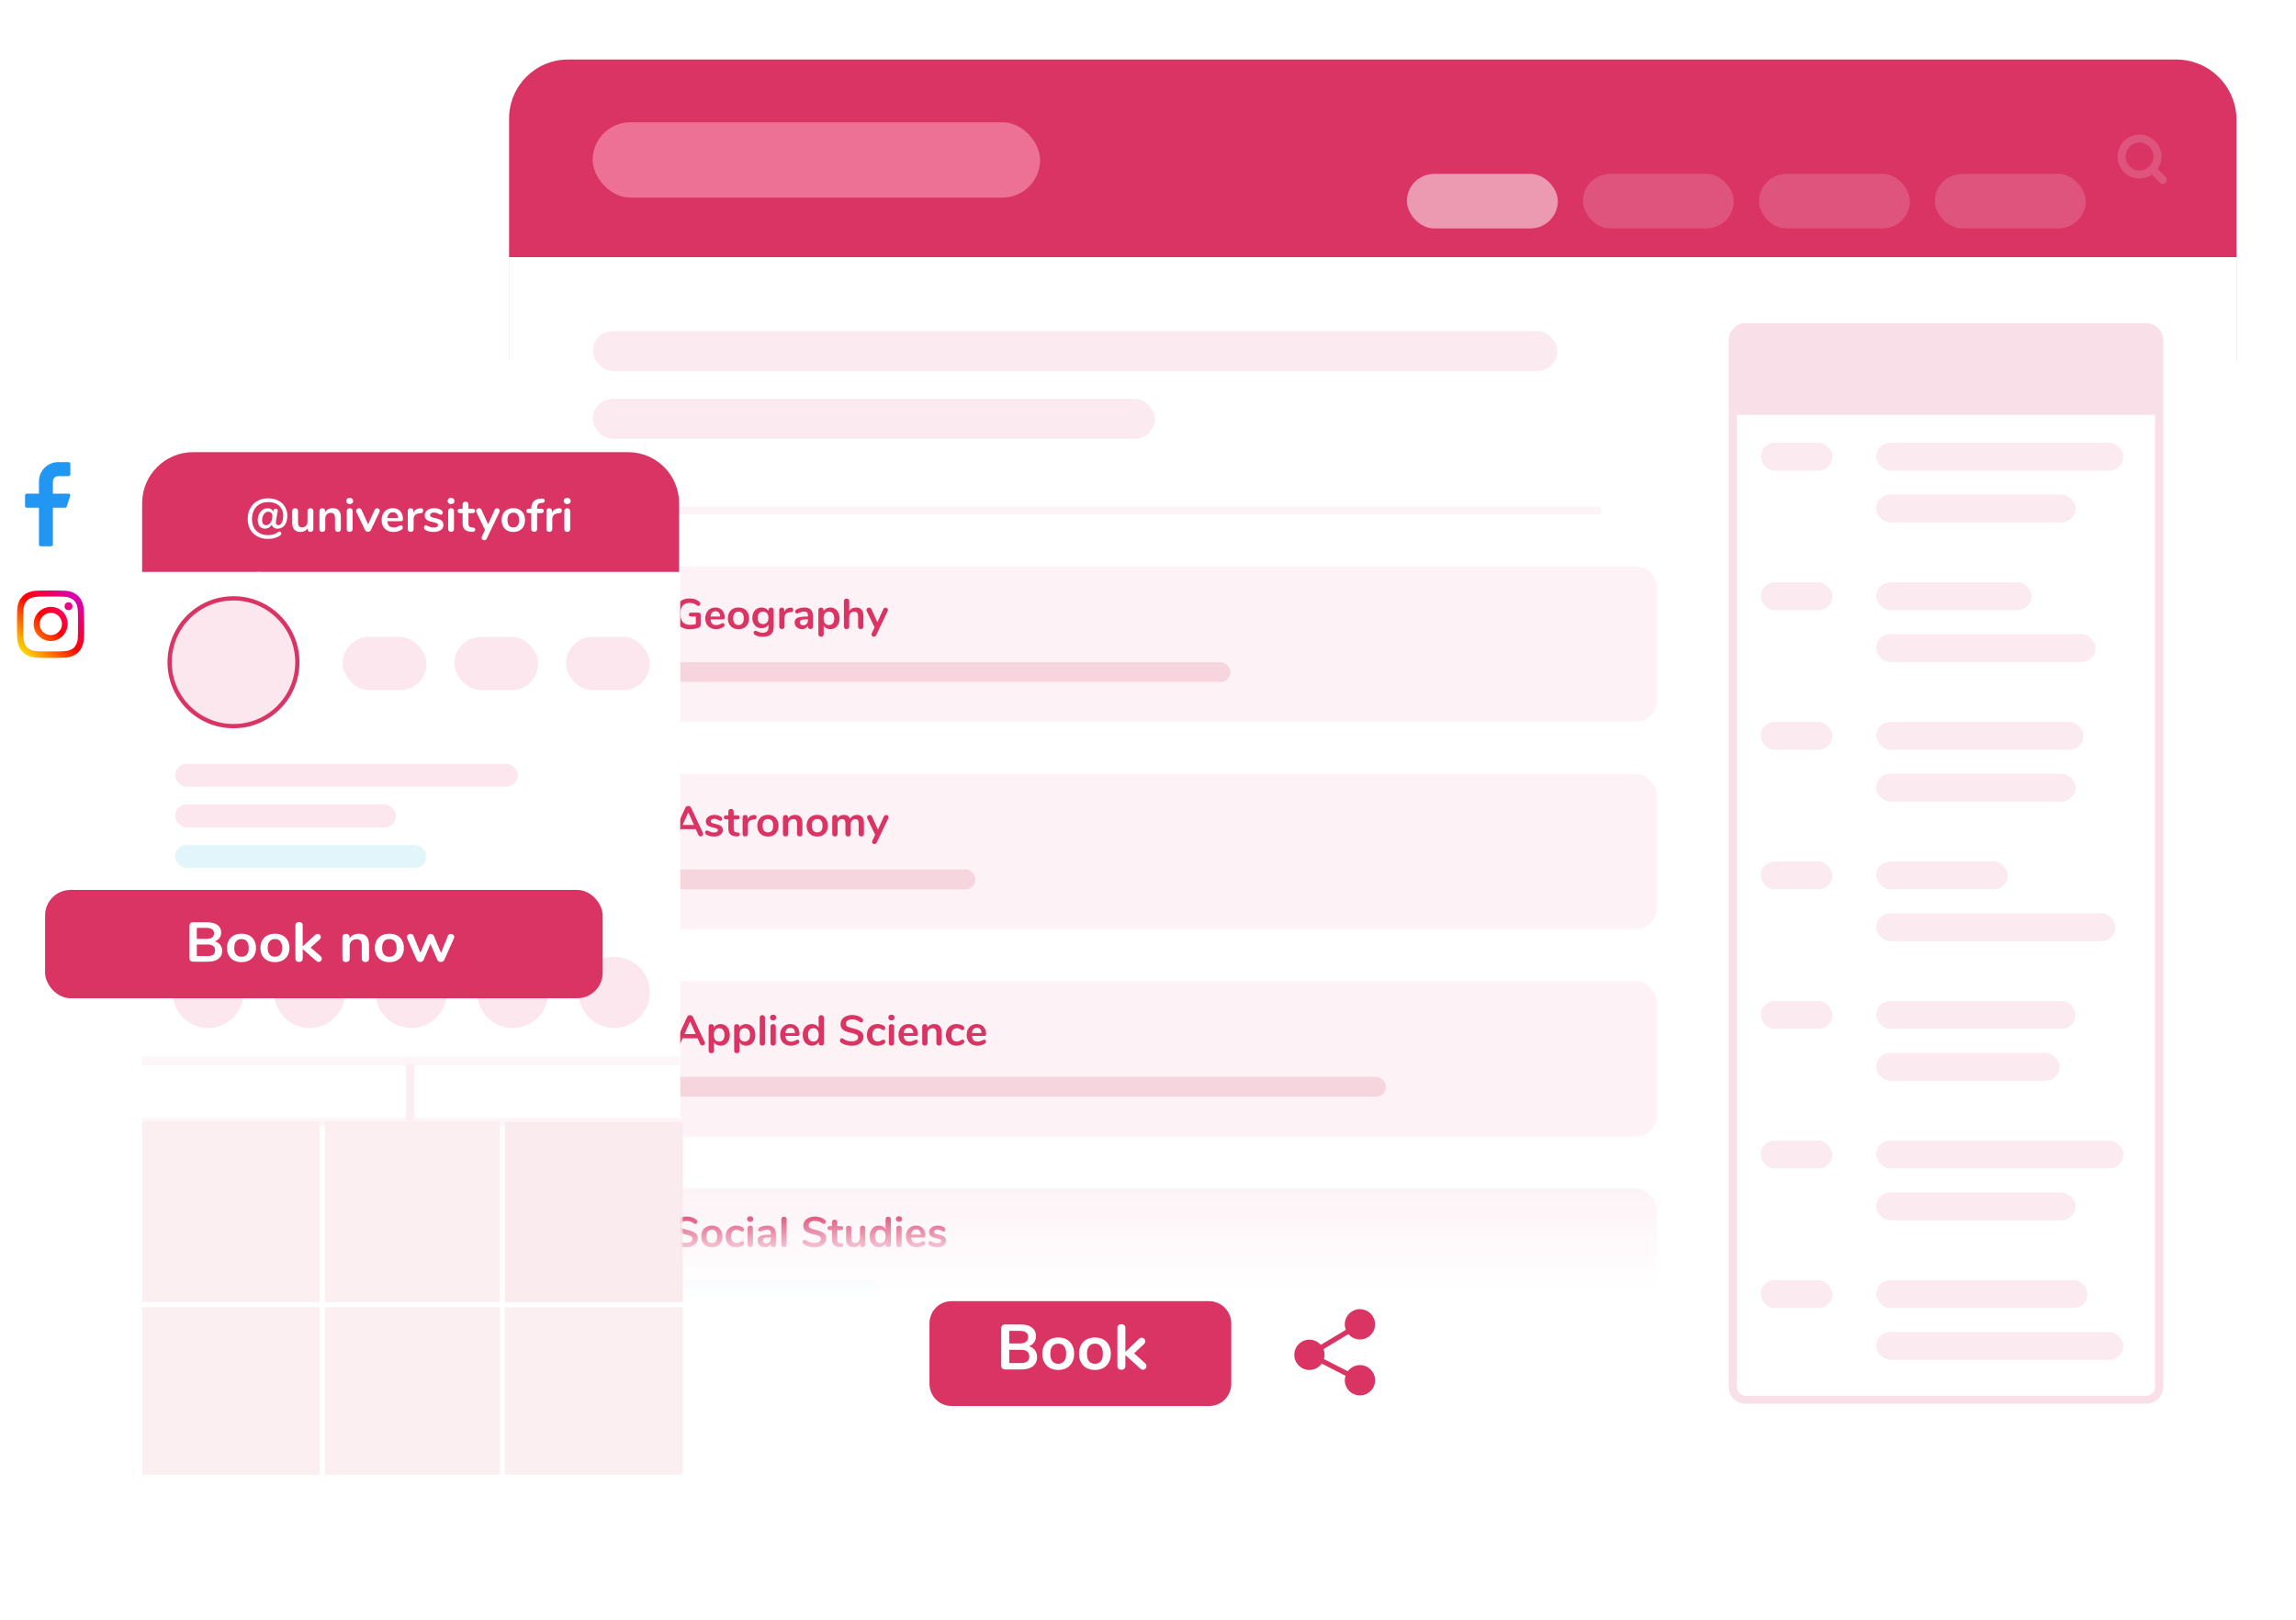 <svg width="540" height="381" viewBox="0 0 540 381" fill="none" xmlns="http://www.w3.org/2000/svg">
<g filter="url(#filter0_d)">
<path d="M526 78.986H119.73V21.901C119.73 14.211 125.932 8 133.61 8H511.824C519.601 8 526 14.31 526 22.197V78.986Z" fill="#D93464"/>
<path d="M119.73 54.479H526V335.408C526 343.14 519.732 349.408 512 349.408H133.73C125.998 349.408 119.73 343.14 119.73 335.408V54.479Z" fill="white"/>
<path d="M119.73 54.479H526V335.408C526 343.14 519.732 349.408 512 349.408H133.73C125.998 349.408 119.73 343.14 119.73 335.408V54.479Z" fill="white"/>
<line opacity="0.06" x1="132.854" y1="114.075" x2="376.586" y2="114.075" stroke="#D93464" stroke-width="1.88"/>
<rect opacity="0.5" x="139.397" y="22.758" width="105.222" height="17.71" rx="8.855" fill="#FFAFC6"/>
<path opacity="0.16" d="M407.524 90.631H507.824V320.17C507.824 321.86 506.454 323.23 504.764 323.23H410.584C408.894 323.23 407.524 321.86 407.524 320.17V90.631Z" stroke="#D93464" stroke-width="1.88"/>
<path opacity="0.16" d="M406.584 73.995C406.584 71.786 408.375 69.995 410.584 69.995H504.764C506.973 69.995 508.764 71.786 508.764 73.995V89.691H406.584V73.995Z" fill="#D93464"/>
<g opacity="0.16" filter="url(#filter1_d)">
<rect x="413.698" y="24.909" width="35.489" height="12.822" rx="6.411" fill="white"/>
</g>
<g opacity="0.16" filter="url(#filter2_d)">
<rect x="455.051" y="24.909" width="35.489" height="12.822" rx="6.411" fill="white"/>
</g>
<path opacity="0.16" fill-rule="evenodd" clip-rule="evenodd" d="M499.912 30.817C499.912 29.002 501.383 27.532 503.196 27.532C505.008 27.532 506.479 29.002 506.479 30.817C506.479 31.635 506.18 32.383 505.686 32.958C505.615 32.998 505.548 33.049 505.487 33.11C505.426 33.171 505.375 33.238 505.334 33.31C504.76 33.804 504.012 34.102 503.196 34.102C501.383 34.102 499.912 32.632 499.912 30.817ZM506.121 35.074C505.289 35.647 504.282 35.982 503.196 35.982C500.344 35.982 498.032 33.669 498.032 30.817C498.032 27.965 500.344 25.651 503.196 25.651C506.048 25.651 508.359 27.965 508.359 30.817C508.359 31.904 508.023 32.912 507.45 33.745L509.35 35.645C509.717 36.013 509.717 36.608 509.35 36.975C508.983 37.342 508.387 37.342 508.02 36.975L506.121 35.074Z" fill="white"/>
<g opacity="0.5" filter="url(#filter3_d)">
<rect x="330.889" y="24.902" width="35.489" height="12.822" rx="6.411" fill="white"/>
</g>
<rect opacity="0.1" x="139.416" y="71.871" width="226.859" height="9.379" rx="4.69" fill="#D93464"/>
<rect opacity="0.1" x="414.084" y="98.133" width="16.874" height="6.565" rx="3.283" fill="#D93464"/>
<rect opacity="0.1" x="441.27" y="98.133" width="58.121" height="6.565" rx="3.283" fill="#D93464"/>
<rect opacity="0.1" x="441.27" y="110.326" width="46.872" height="6.565" rx="3.283" fill="#D93464"/>
<rect opacity="0.1" x="414.084" y="130.96" width="16.874" height="6.565" rx="3.283" fill="#D93464"/>
<rect opacity="0.1" x="441.27" y="130.96" width="36.56" height="6.565" rx="3.283" fill="#D93464"/>
<rect opacity="0.1" x="441.27" y="143.153" width="51.559" height="6.565" rx="3.283" fill="#D93464"/>
<rect opacity="0.1" x="414.084" y="163.787" width="16.874" height="6.565" rx="3.283" fill="#D93464"/>
<rect opacity="0.1" x="441.27" y="163.787" width="48.746" height="6.565" rx="3.283" fill="#D93464"/>
<rect opacity="0.1" x="441.27" y="175.98" width="46.872" height="6.565" rx="3.283" fill="#D93464"/>
<rect opacity="0.1" x="414.084" y="196.614" width="16.874" height="6.565" rx="3.283" fill="#D93464"/>
<rect opacity="0.1" x="441.27" y="196.614" width="30.935" height="6.565" rx="3.283" fill="#D93464"/>
<rect opacity="0.1" x="441.27" y="208.807" width="56.246" height="6.565" rx="3.283" fill="#D93464"/>
<rect opacity="0.1" x="414.084" y="229.441" width="16.874" height="6.565" rx="3.283" fill="#D93464"/>
<rect opacity="0.1" x="441.27" y="229.441" width="46.872" height="6.565" rx="3.283" fill="#D93464"/>
<rect opacity="0.1" x="441.27" y="241.634" width="43.122" height="6.565" rx="3.283" fill="#D93464"/>
<rect opacity="0.1" x="414.084" y="262.268" width="16.874" height="6.565" rx="3.283" fill="#D93464"/>
<rect opacity="0.1" x="441.27" y="262.268" width="58.121" height="6.565" rx="3.283" fill="#D93464"/>
<rect opacity="0.1" x="441.27" y="274.461" width="46.872" height="6.565" rx="3.283" fill="#D93464"/>
<rect opacity="0.1" x="414.084" y="295.095" width="16.874" height="6.565" rx="3.283" fill="#D93464"/>
<rect opacity="0.1" x="441.27" y="295.095" width="49.684" height="6.565" rx="3.283" fill="#D93464"/>
<rect opacity="0.1" x="441.27" y="307.288" width="58.121" height="6.565" rx="3.283" fill="#D93464"/>
<rect opacity="0.1" x="139.416" y="87.816" width="132.178" height="9.379" rx="4.69" fill="#D93464"/>
<g opacity="0.16" filter="url(#filter4_d)">
<rect x="372.276" y="24.902" width="35.489" height="12.822" rx="6.411" fill="white"/>
</g>
<path opacity="0.06" d="M132.854 132.208C132.854 129.447 135.093 127.208 137.854 127.208H384.71C387.472 127.208 389.71 129.447 389.71 132.208V158.787C389.71 161.548 387.472 163.787 384.71 163.787H137.854C135.093 163.787 132.854 161.548 132.854 158.787V132.208Z" fill="#D93464"/>
<path d="M164.295 138.088C164.448 138.088 164.571 138.134 164.665 138.228C164.758 138.314 164.805 138.431 164.805 138.578V140.728C164.805 141.034 164.765 141.251 164.685 141.378C164.605 141.504 164.441 141.608 164.195 141.688C163.928 141.781 163.618 141.854 163.265 141.908C162.911 141.961 162.571 141.988 162.245 141.988C161.518 141.988 160.888 141.844 160.355 141.558C159.821 141.271 159.411 140.858 159.125 140.318C158.845 139.771 158.705 139.121 158.705 138.368C158.705 137.628 158.845 136.988 159.125 136.448C159.411 135.901 159.815 135.484 160.335 135.198C160.855 134.904 161.468 134.758 162.175 134.758C163.115 134.758 163.885 135.011 164.485 135.518C164.565 135.591 164.621 135.664 164.655 135.738C164.695 135.811 164.715 135.898 164.715 135.998C164.715 136.144 164.675 136.268 164.595 136.368C164.515 136.468 164.418 136.518 164.305 136.518C164.231 136.518 164.165 136.508 164.105 136.488C164.045 136.461 163.975 136.421 163.895 136.368C163.601 136.161 163.328 136.018 163.075 135.938C162.821 135.851 162.535 135.808 162.215 135.808C161.488 135.808 160.938 136.024 160.565 136.458C160.198 136.884 160.015 137.521 160.015 138.368C160.015 140.101 160.775 140.968 162.295 140.968C162.748 140.968 163.201 140.904 163.655 140.778V139.008H162.525C162.365 139.008 162.238 138.968 162.145 138.888C162.058 138.808 162.015 138.694 162.015 138.548C162.015 138.401 162.058 138.288 162.145 138.208C162.238 138.128 162.365 138.088 162.525 138.088H164.295ZM170.019 140.558C170.132 140.558 170.222 140.601 170.289 140.688C170.362 140.774 170.399 140.891 170.399 141.038C170.399 141.244 170.275 141.418 170.029 141.558C169.802 141.684 169.545 141.788 169.259 141.868C168.972 141.941 168.699 141.978 168.439 141.978C167.652 141.978 167.029 141.751 166.569 141.298C166.109 140.844 165.879 140.224 165.879 139.438C165.879 138.938 165.979 138.494 166.179 138.108C166.379 137.721 166.659 137.421 167.019 137.208C167.385 136.994 167.799 136.888 168.259 136.888C168.699 136.888 169.082 136.984 169.409 137.178C169.735 137.371 169.989 137.644 170.169 137.998C170.349 138.351 170.439 138.768 170.439 139.248C170.439 139.534 170.312 139.678 170.059 139.678H167.109C167.149 140.138 167.279 140.478 167.499 140.698C167.719 140.911 168.039 141.018 168.459 141.018C168.672 141.018 168.859 140.991 169.019 140.938C169.185 140.884 169.372 140.811 169.579 140.718C169.779 140.611 169.925 140.558 170.019 140.558ZM168.289 137.768C167.949 137.768 167.675 137.874 167.469 138.088C167.269 138.301 167.149 138.608 167.109 139.008H169.369C169.355 138.601 169.255 138.294 169.069 138.088C168.882 137.874 168.622 137.768 168.289 137.768ZM173.691 141.978C173.191 141.978 172.751 141.874 172.371 141.668C171.998 141.461 171.708 141.164 171.501 140.778C171.295 140.391 171.191 139.941 171.191 139.428C171.191 138.914 171.295 138.468 171.501 138.088C171.708 137.701 171.998 137.404 172.371 137.198C172.751 136.991 173.191 136.888 173.691 136.888C174.191 136.888 174.628 136.991 175.001 137.198C175.381 137.404 175.671 137.701 175.871 138.088C176.078 138.468 176.181 138.914 176.181 139.428C176.181 139.941 176.078 140.391 175.871 140.778C175.671 141.164 175.381 141.461 175.001 141.668C174.628 141.874 174.191 141.978 173.691 141.978ZM173.681 141.008C174.088 141.008 174.398 140.874 174.611 140.608C174.825 140.341 174.931 139.948 174.931 139.428C174.931 138.914 174.825 138.524 174.611 138.258C174.398 137.984 174.091 137.848 173.691 137.848C173.291 137.848 172.981 137.984 172.761 138.258C172.548 138.524 172.441 138.914 172.441 139.428C172.441 139.948 172.548 140.341 172.761 140.608C172.975 140.874 173.281 141.008 173.681 141.008ZM181.353 136.908C181.54 136.908 181.69 136.961 181.803 137.068C181.917 137.174 181.973 137.318 181.973 137.498V141.448C181.973 142.214 181.76 142.794 181.333 143.188C180.907 143.581 180.277 143.778 179.443 143.778C178.717 143.778 178.11 143.641 177.623 143.368C177.377 143.221 177.253 143.044 177.253 142.838C177.253 142.691 177.287 142.574 177.353 142.488C177.427 142.401 177.52 142.358 177.633 142.358C177.693 142.358 177.767 142.371 177.853 142.398C177.94 142.431 178.03 142.468 178.123 142.508C178.363 142.608 178.577 142.684 178.763 142.738C178.957 142.791 179.177 142.818 179.423 142.818C180.297 142.818 180.733 142.391 180.733 141.538V140.898C180.587 141.171 180.373 141.384 180.093 141.538C179.813 141.684 179.493 141.758 179.133 141.758C178.707 141.758 178.327 141.658 177.993 141.458C177.667 141.251 177.41 140.964 177.223 140.598C177.037 140.231 176.943 139.808 176.943 139.328C176.943 138.848 177.033 138.424 177.213 138.058C177.4 137.684 177.66 137.398 177.993 137.198C178.327 136.991 178.707 136.888 179.133 136.888C179.493 136.888 179.813 136.964 180.093 137.118C180.373 137.264 180.587 137.474 180.733 137.748V137.488C180.733 137.314 180.79 137.174 180.903 137.068C181.017 136.961 181.167 136.908 181.353 136.908ZM179.463 140.788C179.863 140.788 180.173 140.658 180.393 140.398C180.62 140.138 180.733 139.781 180.733 139.328C180.733 138.868 180.62 138.508 180.393 138.248C180.173 137.988 179.863 137.858 179.463 137.858C179.07 137.858 178.76 137.988 178.533 138.248C178.307 138.508 178.193 138.868 178.193 139.328C178.193 139.781 178.307 140.138 178.533 140.398C178.76 140.658 179.07 140.788 179.463 140.788ZM185.998 136.908C186.171 136.894 186.308 136.931 186.408 137.018C186.508 137.104 186.558 137.234 186.558 137.408C186.558 137.588 186.515 137.721 186.428 137.808C186.341 137.894 186.185 137.951 185.958 137.978L185.658 138.008C185.265 138.048 184.975 138.181 184.788 138.408C184.608 138.634 184.518 138.918 184.518 139.258V141.358C184.518 141.551 184.458 141.701 184.338 141.808C184.218 141.908 184.068 141.958 183.888 141.958C183.708 141.958 183.558 141.908 183.438 141.808C183.325 141.701 183.268 141.551 183.268 141.358V137.488C183.268 137.301 183.325 137.158 183.438 137.058C183.558 136.958 183.705 136.908 183.878 136.908C184.051 136.908 184.191 136.958 184.298 137.058C184.405 137.151 184.458 137.288 184.458 137.468V137.868C184.585 137.574 184.771 137.348 185.018 137.188C185.271 137.028 185.551 136.938 185.858 136.918L185.998 136.908ZM189.197 136.888C189.877 136.888 190.38 137.058 190.707 137.398C191.04 137.731 191.207 138.241 191.207 138.928V141.368C191.207 141.548 191.153 141.691 191.047 141.798C190.94 141.898 190.793 141.948 190.607 141.948C190.433 141.948 190.29 141.894 190.177 141.788C190.07 141.681 190.017 141.541 190.017 141.368V141.148C189.903 141.408 189.723 141.611 189.477 141.758C189.237 141.904 188.957 141.978 188.637 141.978C188.31 141.978 188.013 141.911 187.747 141.778C187.48 141.644 187.27 141.461 187.117 141.228C186.963 140.994 186.887 140.734 186.887 140.448C186.887 140.088 186.977 139.804 187.157 139.598C187.343 139.391 187.643 139.241 188.057 139.148C188.47 139.054 189.04 139.008 189.767 139.008H190.017V138.778C190.017 138.451 189.947 138.214 189.807 138.068C189.667 137.914 189.44 137.838 189.127 137.838C188.933 137.838 188.737 137.868 188.537 137.928C188.337 137.981 188.1 138.061 187.827 138.168C187.653 138.254 187.527 138.298 187.447 138.298C187.327 138.298 187.227 138.254 187.147 138.168C187.073 138.081 187.037 137.968 187.037 137.828C187.037 137.714 187.063 137.618 187.117 137.538C187.177 137.451 187.273 137.371 187.407 137.298C187.64 137.171 187.917 137.071 188.237 136.998C188.563 136.924 188.883 136.888 189.197 136.888ZM188.887 141.078C189.22 141.078 189.49 140.968 189.697 140.748C189.91 140.521 190.017 140.231 190.017 139.878V139.668H189.837C189.39 139.668 189.043 139.688 188.797 139.728C188.55 139.768 188.373 139.838 188.267 139.938C188.16 140.038 188.107 140.174 188.107 140.348C188.107 140.561 188.18 140.738 188.327 140.878C188.48 141.011 188.667 141.078 188.887 141.078ZM195.287 136.888C195.707 136.888 196.08 136.994 196.407 137.208C196.74 137.421 196.997 137.724 197.177 138.118C197.364 138.504 197.457 138.951 197.457 139.458C197.457 139.964 197.364 140.408 197.177 140.788C196.997 141.168 196.744 141.461 196.417 141.668C196.09 141.874 195.714 141.978 195.287 141.978C194.94 141.978 194.63 141.904 194.357 141.758C194.084 141.611 193.874 141.408 193.727 141.148V143.188C193.727 143.361 193.67 143.498 193.557 143.598C193.444 143.698 193.294 143.748 193.107 143.748C192.92 143.748 192.767 143.694 192.647 143.588C192.534 143.481 192.477 143.341 192.477 143.168V137.498C192.477 137.318 192.53 137.174 192.637 137.068C192.75 136.961 192.9 136.908 193.087 136.908C193.274 136.908 193.424 136.961 193.537 137.068C193.65 137.174 193.707 137.318 193.707 137.498V137.748C193.854 137.474 194.064 137.264 194.337 137.118C194.617 136.964 194.934 136.888 195.287 136.888ZM194.957 141.008C195.35 141.008 195.657 140.874 195.877 140.608C196.097 140.334 196.207 139.951 196.207 139.458C196.207 138.951 196.097 138.558 195.877 138.278C195.657 137.998 195.35 137.858 194.957 137.858C194.557 137.858 194.247 137.994 194.027 138.268C193.814 138.541 193.707 138.931 193.707 139.438C193.707 139.938 193.814 140.324 194.027 140.598C194.247 140.871 194.557 141.008 194.957 141.008ZM201.343 136.888C202.489 136.888 203.063 137.558 203.063 138.898V141.358C203.063 141.544 203.006 141.691 202.893 141.798C202.786 141.904 202.636 141.958 202.443 141.958C202.249 141.958 202.096 141.904 201.983 141.798C201.869 141.691 201.813 141.544 201.813 141.358V138.898C201.813 138.544 201.739 138.288 201.593 138.128C201.453 137.961 201.229 137.878 200.923 137.878C200.563 137.878 200.273 137.991 200.053 138.218C199.839 138.444 199.733 138.748 199.733 139.128V141.358C199.733 141.544 199.676 141.691 199.563 141.798C199.449 141.904 199.296 141.958 199.103 141.958C198.909 141.958 198.756 141.904 198.643 141.798C198.536 141.691 198.483 141.544 198.483 141.358V135.378C198.483 135.204 198.539 135.064 198.653 134.958C198.773 134.851 198.926 134.798 199.113 134.798C199.299 134.798 199.449 134.848 199.563 134.948C199.676 135.048 199.733 135.184 199.733 135.358V137.688C199.899 137.428 200.119 137.231 200.393 137.098C200.673 136.958 200.989 136.888 201.343 136.888ZM207.742 137.268C207.796 137.148 207.866 137.061 207.952 137.008C208.046 136.948 208.146 136.918 208.252 136.918C208.406 136.918 208.542 136.971 208.662 137.078C208.789 137.178 208.852 137.304 208.852 137.458C208.852 137.531 208.832 137.608 208.792 137.688L206.062 143.408C205.949 143.634 205.772 143.748 205.532 143.748C205.379 143.748 205.242 143.698 205.122 143.598C205.009 143.504 204.952 143.384 204.952 143.238C204.952 143.164 204.972 143.081 205.012 142.988L205.692 141.558L203.832 137.688C203.799 137.621 203.782 137.544 203.782 137.458C203.782 137.304 203.846 137.174 203.972 137.068C204.106 136.961 204.256 136.908 204.422 136.908C204.536 136.908 204.639 136.938 204.732 136.998C204.826 137.051 204.899 137.138 204.952 137.258L206.352 140.348L207.742 137.268Z" fill="#D93464"/>
<rect opacity="0.16" x="158.165" y="149.718" width="131.241" height="4.69" rx="2.345" fill="#D93464"/>
<rect x="139.916" y="135.211" width="9.312" height="9.317" rx="1.5" stroke="#FB6D96"/>
<path d="M142.228 139.088L145.353 142.215L152.54 135.18" stroke="#D93464" stroke-width="1.5" stroke-linecap="round" stroke-linejoin="round"/>
<rect opacity="0.06" x="132.854" y="175.98" width="256.856" height="36.579" rx="5" fill="#D93464"/>
<path d="M165.315 189.899C165.355 189.986 165.375 190.073 165.375 190.159C165.375 190.313 165.311 190.443 165.185 190.549C165.065 190.656 164.925 190.709 164.765 190.709C164.658 190.709 164.558 190.683 164.465 190.629C164.371 190.569 164.298 190.479 164.245 190.359L163.645 189.019H160.125L159.525 190.359C159.471 190.479 159.398 190.569 159.305 190.629C159.211 190.683 159.108 190.709 158.995 190.709C158.841 190.709 158.701 190.656 158.575 190.549C158.448 190.443 158.385 190.313 158.385 190.159C158.385 190.073 158.405 189.986 158.445 189.899L161.205 183.969C161.265 183.836 161.355 183.736 161.475 183.669C161.601 183.596 161.735 183.559 161.875 183.559C162.015 183.559 162.145 183.596 162.265 183.669C162.391 183.736 162.485 183.836 162.545 183.969L165.315 189.899ZM160.565 188.019H163.205L161.885 185.049L160.565 188.019ZM167.929 190.749C167.202 190.749 166.615 190.606 166.169 190.319C165.955 190.193 165.849 190.013 165.849 189.779C165.849 189.646 165.885 189.539 165.959 189.459C166.032 189.373 166.122 189.329 166.229 189.329C166.342 189.329 166.499 189.383 166.699 189.489C166.912 189.589 167.105 189.666 167.279 189.719C167.459 189.773 167.685 189.799 167.959 189.799C168.239 189.799 168.455 189.753 168.609 189.659C168.769 189.566 168.849 189.436 168.849 189.269C168.849 189.156 168.815 189.066 168.749 188.999C168.689 188.933 168.575 188.873 168.409 188.819C168.249 188.759 168.002 188.693 167.669 188.619C167.075 188.499 166.649 188.329 166.389 188.109C166.135 187.889 166.009 187.586 166.009 187.199C166.009 186.906 166.095 186.643 166.269 186.409C166.442 186.169 166.679 185.986 166.979 185.859C167.285 185.726 167.632 185.659 168.019 185.659C168.299 185.659 168.569 185.696 168.829 185.769C169.089 185.836 169.322 185.936 169.529 186.069C169.742 186.203 169.849 186.379 169.849 186.599C169.849 186.733 169.812 186.846 169.739 186.939C169.665 187.026 169.575 187.069 169.469 187.069C169.395 187.069 169.322 187.056 169.249 187.029C169.182 186.996 169.095 186.949 168.989 186.889C168.795 186.789 168.629 186.716 168.489 186.669C168.349 186.616 168.175 186.589 167.969 186.589C167.722 186.589 167.525 186.639 167.379 186.739C167.239 186.839 167.169 186.976 167.169 187.149C167.169 187.316 167.242 187.443 167.389 187.529C167.535 187.616 167.819 187.703 168.239 187.789C168.685 187.883 169.035 187.989 169.289 188.109C169.542 188.229 169.722 188.379 169.829 188.559C169.942 188.739 169.999 188.969 169.999 189.249C169.999 189.703 169.809 190.066 169.429 190.339C169.055 190.613 168.555 190.749 167.929 190.749ZM173.503 189.799C173.837 189.819 174.003 189.969 174.003 190.249C174.003 190.409 173.937 190.533 173.803 190.619C173.677 190.699 173.493 190.733 173.253 190.719L172.983 190.699C171.863 190.619 171.303 190.019 171.303 188.899V186.719H170.803C170.623 186.719 170.483 186.679 170.383 186.599C170.29 186.519 170.243 186.403 170.243 186.249C170.243 186.096 170.29 185.979 170.383 185.899C170.483 185.819 170.623 185.779 170.803 185.779H171.303V184.859C171.303 184.679 171.36 184.536 171.473 184.429C171.587 184.323 171.74 184.269 171.933 184.269C172.12 184.269 172.27 184.323 172.383 184.429C172.497 184.536 172.553 184.679 172.553 184.859V185.779H173.403C173.583 185.779 173.72 185.819 173.813 185.899C173.913 185.979 173.963 186.096 173.963 186.249C173.963 186.403 173.913 186.519 173.813 186.599C173.72 186.679 173.583 186.719 173.403 186.719H172.553V188.989C172.553 189.483 172.78 189.746 173.233 189.779L173.503 189.799ZM177.385 185.679C177.558 185.666 177.695 185.703 177.795 185.789C177.895 185.876 177.945 186.006 177.945 186.179C177.945 186.359 177.901 186.493 177.815 186.579C177.728 186.666 177.571 186.723 177.345 186.749L177.045 186.779C176.651 186.819 176.361 186.953 176.175 187.179C175.995 187.406 175.905 187.689 175.905 188.029V190.129C175.905 190.323 175.845 190.473 175.725 190.579C175.605 190.679 175.455 190.729 175.275 190.729C175.095 190.729 174.945 190.679 174.825 190.579C174.711 190.473 174.655 190.323 174.655 190.129V186.259C174.655 186.073 174.711 185.929 174.825 185.829C174.945 185.729 175.091 185.679 175.265 185.679C175.438 185.679 175.578 185.729 175.685 185.829C175.791 185.923 175.845 186.059 175.845 186.239V186.639C175.971 186.346 176.158 186.119 176.405 185.959C176.658 185.799 176.938 185.709 177.245 185.689L177.385 185.679ZM180.615 190.749C180.115 190.749 179.675 190.646 179.295 190.439C178.922 190.233 178.632 189.936 178.425 189.549C178.218 189.163 178.115 188.713 178.115 188.199C178.115 187.686 178.218 187.239 178.425 186.859C178.632 186.473 178.922 186.176 179.295 185.969C179.675 185.763 180.115 185.659 180.615 185.659C181.115 185.659 181.552 185.763 181.925 185.969C182.305 186.176 182.595 186.473 182.795 186.859C183.002 187.239 183.105 187.686 183.105 188.199C183.105 188.713 183.002 189.163 182.795 189.549C182.595 189.936 182.305 190.233 181.925 190.439C181.552 190.646 181.115 190.749 180.615 190.749ZM180.605 189.779C181.012 189.779 181.322 189.646 181.535 189.379C181.748 189.113 181.855 188.719 181.855 188.199C181.855 187.686 181.748 187.296 181.535 187.029C181.322 186.756 181.015 186.619 180.615 186.619C180.215 186.619 179.905 186.756 179.685 187.029C179.472 187.296 179.365 187.686 179.365 188.199C179.365 188.719 179.472 189.113 179.685 189.379C179.898 189.646 180.205 189.779 180.605 189.779ZM186.977 185.659C187.564 185.659 188 185.826 188.287 186.159C188.574 186.493 188.717 186.996 188.717 187.669V190.129C188.717 190.316 188.66 190.463 188.547 190.569C188.44 190.676 188.29 190.729 188.097 190.729C187.904 190.729 187.75 190.676 187.637 190.569C187.524 190.463 187.467 190.316 187.467 190.129V187.739C187.467 187.359 187.394 187.083 187.247 186.909C187.107 186.736 186.884 186.649 186.577 186.649C186.217 186.649 185.927 186.763 185.707 186.989C185.494 187.216 185.387 187.519 185.387 187.899V190.129C185.387 190.316 185.33 190.463 185.217 190.569C185.104 190.676 184.95 190.729 184.757 190.729C184.564 190.729 184.41 190.676 184.297 190.569C184.19 190.463 184.137 190.316 184.137 190.129V186.259C184.137 186.086 184.194 185.946 184.307 185.839C184.42 185.733 184.574 185.679 184.767 185.679C184.94 185.679 185.08 185.733 185.187 185.839C185.3 185.939 185.357 186.073 185.357 186.239V186.509C185.524 186.236 185.747 186.026 186.027 185.879C186.307 185.733 186.624 185.659 186.977 185.659ZM192.217 190.749C191.717 190.749 191.277 190.646 190.897 190.439C190.523 190.233 190.233 189.936 190.027 189.549C189.82 189.163 189.717 188.713 189.717 188.199C189.717 187.686 189.82 187.239 190.027 186.859C190.233 186.473 190.523 186.176 190.897 185.969C191.277 185.763 191.717 185.659 192.217 185.659C192.717 185.659 193.153 185.763 193.527 185.969C193.907 186.176 194.197 186.473 194.397 186.859C194.603 187.239 194.707 187.686 194.707 188.199C194.707 188.713 194.603 189.163 194.397 189.549C194.197 189.936 193.907 190.233 193.527 190.439C193.153 190.646 192.717 190.749 192.217 190.749ZM192.207 189.779C192.613 189.779 192.923 189.646 193.137 189.379C193.35 189.113 193.457 188.719 193.457 188.199C193.457 187.686 193.35 187.296 193.137 187.029C192.923 186.756 192.617 186.619 192.217 186.619C191.817 186.619 191.507 186.756 191.287 187.029C191.073 187.296 190.967 187.686 190.967 188.199C190.967 188.719 191.073 189.113 191.287 189.379C191.5 189.646 191.807 189.779 192.207 189.779ZM201.549 185.659C202.082 185.659 202.489 185.819 202.769 186.139C203.055 186.453 203.199 186.963 203.199 187.669V190.129C203.199 190.323 203.139 190.473 203.019 190.579C202.905 190.679 202.755 190.729 202.569 190.729C202.389 190.729 202.239 190.679 202.119 190.579C202.005 190.473 201.949 190.323 201.949 190.129V187.669C201.949 187.303 201.882 187.043 201.749 186.889C201.622 186.729 201.425 186.649 201.159 186.649C200.832 186.649 200.572 186.763 200.379 186.989C200.185 187.209 200.089 187.513 200.089 187.899V190.129C200.089 190.323 200.029 190.473 199.909 190.579C199.795 190.679 199.649 190.729 199.469 190.729C199.289 190.729 199.139 190.679 199.019 190.579C198.899 190.473 198.839 190.323 198.839 190.129V187.669C198.839 187.303 198.772 187.043 198.639 186.889C198.512 186.729 198.315 186.649 198.049 186.649C197.722 186.649 197.462 186.763 197.269 186.989C197.082 187.209 196.989 187.513 196.989 187.899V190.129C196.989 190.323 196.929 190.473 196.809 190.579C196.689 190.679 196.539 190.729 196.359 190.729C196.179 190.729 196.029 190.679 195.909 190.579C195.795 190.473 195.739 190.323 195.739 190.129V186.259C195.739 186.073 195.799 185.929 195.919 185.829C196.039 185.729 196.189 185.679 196.369 185.679C196.542 185.679 196.682 185.729 196.789 185.829C196.902 185.923 196.959 186.059 196.959 186.239V186.479C197.112 186.213 197.315 186.009 197.569 185.869C197.829 185.729 198.125 185.659 198.459 185.659C199.192 185.659 199.682 185.966 199.929 186.579C200.075 186.299 200.292 186.076 200.579 185.909C200.865 185.743 201.189 185.659 201.549 185.659ZM207.879 186.039C207.932 185.919 208.002 185.833 208.089 185.779C208.182 185.719 208.282 185.689 208.389 185.689C208.542 185.689 208.679 185.743 208.799 185.849C208.926 185.949 208.989 186.076 208.989 186.229C208.989 186.303 208.969 186.379 208.929 186.459L206.199 192.179C206.086 192.406 205.909 192.519 205.669 192.519C205.516 192.519 205.379 192.469 205.259 192.369C205.146 192.276 205.089 192.156 205.089 192.009C205.089 191.936 205.109 191.853 205.149 191.759L205.829 190.329L203.969 186.459C203.936 186.393 203.919 186.316 203.919 186.229C203.919 186.076 203.982 185.946 204.109 185.839C204.242 185.733 204.392 185.679 204.559 185.679C204.672 185.679 204.776 185.709 204.869 185.769C204.962 185.823 205.036 185.909 205.089 186.029L206.489 189.119L207.879 186.039Z" fill="#D93464"/>
<rect opacity="0.16" x="158.165" y="198.49" width="71.245" height="4.69" rx="2.345" fill="#D93464"/>
<rect x="139.916" y="183.983" width="9.312" height="9.317" rx="1.5" stroke="#FB6D96"/>
<rect opacity="0.06" x="132.854" y="224.751" width="256.856" height="36.579" rx="5" fill="#D93464"/>
<path d="M165.74 239.097C165.78 239.184 165.8 239.271 165.8 239.357C165.8 239.511 165.737 239.641 165.61 239.747C165.49 239.854 165.35 239.907 165.19 239.907C165.084 239.907 164.984 239.881 164.89 239.827C164.797 239.767 164.724 239.677 164.67 239.557L164.07 238.217H160.55L159.95 239.557C159.897 239.677 159.824 239.767 159.73 239.827C159.637 239.881 159.534 239.907 159.42 239.907C159.267 239.907 159.127 239.854 159 239.747C158.874 239.641 158.81 239.511 158.81 239.357C158.81 239.271 158.83 239.184 158.87 239.097L161.63 233.167C161.69 233.034 161.78 232.934 161.9 232.867C162.027 232.794 162.16 232.757 162.3 232.757C162.44 232.757 162.57 232.794 162.69 232.867C162.817 232.934 162.91 233.034 162.97 233.167L165.74 239.097ZM160.99 237.217H163.63L162.31 234.247L160.99 237.217ZM169.472 234.857C169.892 234.857 170.266 234.964 170.592 235.177C170.926 235.391 171.182 235.694 171.362 236.087C171.549 236.474 171.642 236.921 171.642 237.427C171.642 237.934 171.549 238.377 171.362 238.757C171.182 239.137 170.929 239.431 170.602 239.637C170.276 239.844 169.899 239.947 169.472 239.947C169.126 239.947 168.816 239.874 168.542 239.727C168.269 239.581 168.059 239.377 167.912 239.117V241.157C167.912 241.331 167.856 241.467 167.742 241.567C167.629 241.667 167.479 241.717 167.292 241.717C167.106 241.717 166.952 241.664 166.832 241.557C166.719 241.451 166.662 241.311 166.662 241.137V235.467C166.662 235.287 166.716 235.144 166.822 235.037C166.936 234.931 167.086 234.877 167.272 234.877C167.459 234.877 167.609 234.931 167.722 235.037C167.836 235.144 167.892 235.287 167.892 235.467V235.717C168.039 235.444 168.249 235.234 168.522 235.087C168.802 234.934 169.119 234.857 169.472 234.857ZM169.142 238.977C169.536 238.977 169.842 238.844 170.062 238.577C170.282 238.304 170.392 237.921 170.392 237.427C170.392 236.921 170.282 236.527 170.062 236.247C169.842 235.967 169.536 235.827 169.142 235.827C168.742 235.827 168.432 235.964 168.212 236.237C167.999 236.511 167.892 236.901 167.892 237.407C167.892 237.907 167.999 238.294 168.212 238.567C168.432 238.841 168.742 238.977 169.142 238.977ZM175.478 234.857C175.898 234.857 176.271 234.964 176.598 235.177C176.931 235.391 177.188 235.694 177.368 236.087C177.555 236.474 177.648 236.921 177.648 237.427C177.648 237.934 177.555 238.377 177.368 238.757C177.188 239.137 176.935 239.431 176.608 239.637C176.281 239.844 175.905 239.947 175.478 239.947C175.131 239.947 174.821 239.874 174.548 239.727C174.275 239.581 174.065 239.377 173.918 239.117V241.157C173.918 241.331 173.861 241.467 173.748 241.567C173.635 241.667 173.485 241.717 173.298 241.717C173.111 241.717 172.958 241.664 172.838 241.557C172.725 241.451 172.668 241.311 172.668 241.137V235.467C172.668 235.287 172.721 235.144 172.828 235.037C172.941 234.931 173.091 234.877 173.278 234.877C173.465 234.877 173.615 234.931 173.728 235.037C173.841 235.144 173.898 235.287 173.898 235.467V235.717C174.045 235.444 174.255 235.234 174.528 235.087C174.808 234.934 175.125 234.857 175.478 234.857ZM175.148 238.977C175.541 238.977 175.848 238.844 176.068 238.577C176.288 238.304 176.398 237.921 176.398 237.427C176.398 236.921 176.288 236.527 176.068 236.247C175.848 235.967 175.541 235.827 175.148 235.827C174.748 235.827 174.438 235.964 174.218 236.237C174.005 236.511 173.898 236.901 173.898 237.407C173.898 237.907 174.005 238.294 174.218 238.567C174.438 238.841 174.748 238.977 175.148 238.977ZM179.294 239.927C179.114 239.927 178.964 239.877 178.844 239.777C178.731 239.671 178.674 239.521 178.674 239.327V233.357C178.674 233.164 178.731 233.017 178.844 232.917C178.964 232.817 179.114 232.767 179.294 232.767C179.474 232.767 179.624 232.817 179.744 232.917C179.864 233.017 179.924 233.164 179.924 233.357V239.327C179.924 239.521 179.864 239.671 179.744 239.777C179.624 239.877 179.474 239.927 179.294 239.927ZM181.833 239.927C181.653 239.927 181.503 239.877 181.383 239.777C181.27 239.671 181.213 239.521 181.213 239.327V235.467C181.213 235.274 181.27 235.127 181.383 235.027C181.503 234.927 181.653 234.877 181.833 234.877C182.013 234.877 182.163 234.927 182.283 235.027C182.403 235.127 182.463 235.274 182.463 235.467V239.327C182.463 239.521 182.403 239.671 182.283 239.777C182.163 239.877 182.013 239.927 181.833 239.927ZM181.833 233.987C181.606 233.987 181.426 233.927 181.293 233.807C181.16 233.681 181.093 233.517 181.093 233.317C181.093 233.117 181.16 232.957 181.293 232.837C181.426 232.717 181.606 232.657 181.833 232.657C182.053 232.657 182.23 232.717 182.363 232.837C182.503 232.957 182.573 233.117 182.573 233.317C182.573 233.517 182.506 233.681 182.373 233.807C182.24 233.927 182.06 233.987 181.833 233.987ZM187.622 238.527C187.735 238.527 187.825 238.571 187.892 238.657C187.965 238.744 188.002 238.861 188.002 239.007C188.002 239.214 187.879 239.387 187.632 239.527C187.405 239.654 187.149 239.757 186.862 239.837C186.575 239.911 186.302 239.947 186.042 239.947C185.255 239.947 184.632 239.721 184.172 239.267C183.712 238.814 183.482 238.194 183.482 237.407C183.482 236.907 183.582 236.464 183.782 236.077C183.982 235.691 184.262 235.391 184.622 235.177C184.989 234.964 185.402 234.857 185.862 234.857C186.302 234.857 186.685 234.954 187.012 235.147C187.339 235.341 187.592 235.614 187.772 235.967C187.952 236.321 188.042 236.737 188.042 237.217C188.042 237.504 187.915 237.647 187.662 237.647H184.712C184.752 238.107 184.882 238.447 185.102 238.667C185.322 238.881 185.642 238.987 186.062 238.987C186.275 238.987 186.462 238.961 186.622 238.907C186.789 238.854 186.975 238.781 187.182 238.687C187.382 238.581 187.529 238.527 187.622 238.527ZM185.892 235.737C185.552 235.737 185.279 235.844 185.072 236.057C184.872 236.271 184.752 236.577 184.712 236.977H186.972C186.959 236.571 186.859 236.264 186.672 236.057C186.485 235.844 186.225 235.737 185.892 235.737ZM193.145 232.767C193.331 232.767 193.485 232.821 193.605 232.927C193.725 233.034 193.785 233.174 193.785 233.347V239.327C193.785 239.507 193.728 239.651 193.615 239.757C193.501 239.864 193.351 239.917 193.165 239.917C192.978 239.917 192.828 239.864 192.715 239.757C192.601 239.651 192.545 239.507 192.545 239.327V239.077C192.398 239.351 192.185 239.564 191.905 239.717C191.631 239.871 191.318 239.947 190.965 239.947C190.545 239.947 190.168 239.841 189.835 239.627C189.508 239.414 189.251 239.114 189.065 238.727C188.885 238.334 188.795 237.884 188.795 237.377C188.795 236.871 188.885 236.427 189.065 236.047C189.251 235.667 189.508 235.374 189.835 235.167C190.161 234.961 190.538 234.857 190.965 234.857C191.318 234.857 191.631 234.931 191.905 235.077C192.178 235.224 192.388 235.431 192.535 235.697V233.327C192.535 233.161 192.588 233.027 192.695 232.927C192.808 232.821 192.958 232.767 193.145 232.767ZM191.295 238.977C191.695 238.977 192.001 238.841 192.215 238.567C192.435 238.294 192.545 237.904 192.545 237.397C192.545 236.891 192.435 236.504 192.215 236.237C192.001 235.964 191.698 235.827 191.305 235.827C190.905 235.827 190.595 235.961 190.375 236.227C190.155 236.494 190.045 236.877 190.045 237.377C190.045 237.884 190.155 238.277 190.375 238.557C190.595 238.837 190.901 238.977 191.295 238.977ZM200.335 239.957C199.822 239.957 199.335 239.891 198.875 239.757C198.422 239.617 198.052 239.431 197.765 239.197C197.612 239.084 197.535 238.924 197.535 238.717C197.535 238.577 197.575 238.457 197.655 238.357C197.742 238.251 197.842 238.197 197.955 238.197C198.075 238.197 198.212 238.244 198.365 238.337C198.652 238.544 198.952 238.694 199.265 238.787C199.579 238.881 199.925 238.927 200.305 238.927C200.792 238.927 201.165 238.844 201.425 238.677C201.685 238.504 201.815 238.254 201.815 237.927C201.815 237.674 201.692 237.481 201.445 237.347C201.205 237.207 200.802 237.074 200.235 236.947C199.649 236.821 199.172 236.674 198.805 236.507C198.439 236.341 198.162 236.127 197.975 235.867C197.789 235.607 197.695 235.277 197.695 234.877C197.695 234.464 197.812 234.094 198.045 233.767C198.279 233.441 198.602 233.187 199.015 233.007C199.435 232.821 199.905 232.727 200.425 232.727C201.379 232.727 202.155 232.981 202.755 233.487C202.842 233.561 202.902 233.634 202.935 233.707C202.975 233.774 202.995 233.861 202.995 233.967C202.995 234.107 202.952 234.231 202.865 234.337C202.785 234.437 202.689 234.487 202.575 234.487C202.509 234.487 202.445 234.477 202.385 234.457C202.332 234.437 202.259 234.401 202.165 234.347C201.892 234.147 201.625 234.001 201.365 233.907C201.112 233.807 200.799 233.757 200.425 233.757C199.972 233.757 199.612 233.851 199.345 234.037C199.085 234.217 198.955 234.471 198.955 234.797C198.955 235.071 199.072 235.281 199.305 235.427C199.539 235.574 199.935 235.711 200.495 235.837C201.089 235.971 201.569 236.121 201.935 236.287C202.309 236.447 202.592 236.654 202.785 236.907C202.985 237.161 203.085 237.477 203.085 237.857C203.085 238.271 202.969 238.637 202.735 238.957C202.509 239.271 202.185 239.517 201.765 239.697C201.352 239.871 200.875 239.957 200.335 239.957ZM206.332 239.947C205.846 239.947 205.416 239.844 205.042 239.637C204.676 239.431 204.392 239.137 204.192 238.757C203.992 238.377 203.892 237.934 203.892 237.427C203.892 236.921 203.996 236.474 204.202 236.087C204.416 235.694 204.712 235.391 205.092 235.177C205.472 234.964 205.909 234.857 206.402 234.857C206.662 234.857 206.922 234.894 207.182 234.967C207.449 235.041 207.682 235.141 207.882 235.267C208.096 235.407 208.202 235.584 208.202 235.797C208.202 235.944 208.166 236.064 208.092 236.157C208.026 236.244 207.936 236.287 207.822 236.287C207.749 236.287 207.672 236.271 207.592 236.237C207.512 236.204 207.432 236.164 207.352 236.117C207.206 236.031 207.066 235.964 206.932 235.917C206.799 235.864 206.646 235.837 206.472 235.837C206.059 235.837 205.739 235.974 205.512 236.247C205.292 236.514 205.182 236.901 205.182 237.407C205.182 237.907 205.292 238.294 205.512 238.567C205.739 238.834 206.059 238.967 206.472 238.967C206.639 238.967 206.786 238.944 206.912 238.897C207.046 238.844 207.192 238.774 207.352 238.687C207.452 238.627 207.539 238.584 207.612 238.557C207.686 238.524 207.759 238.507 207.832 238.507C207.939 238.507 208.029 238.554 208.102 238.647C208.176 238.741 208.212 238.857 208.212 238.997C208.212 239.111 208.186 239.211 208.132 239.297C208.086 239.377 208.006 239.451 207.892 239.517C207.686 239.651 207.446 239.757 207.172 239.837C206.899 239.911 206.619 239.947 206.332 239.947ZM209.665 239.927C209.485 239.927 209.335 239.877 209.215 239.777C209.102 239.671 209.045 239.521 209.045 239.327V235.467C209.045 235.274 209.102 235.127 209.215 235.027C209.335 234.927 209.485 234.877 209.665 234.877C209.845 234.877 209.995 234.927 210.115 235.027C210.235 235.127 210.295 235.274 210.295 235.467V239.327C210.295 239.521 210.235 239.671 210.115 239.777C209.995 239.877 209.845 239.927 209.665 239.927ZM209.665 233.987C209.438 233.987 209.258 233.927 209.125 233.807C208.992 233.681 208.925 233.517 208.925 233.317C208.925 233.117 208.992 232.957 209.125 232.837C209.258 232.717 209.438 232.657 209.665 232.657C209.885 232.657 210.062 232.717 210.195 232.837C210.335 232.957 210.405 233.117 210.405 233.317C210.405 233.517 210.338 233.681 210.205 233.807C210.072 233.927 209.892 233.987 209.665 233.987ZM215.454 238.527C215.567 238.527 215.657 238.571 215.724 238.657C215.797 238.744 215.834 238.861 215.834 239.007C215.834 239.214 215.711 239.387 215.464 239.527C215.237 239.654 214.981 239.757 214.694 239.837C214.407 239.911 214.134 239.947 213.874 239.947C213.087 239.947 212.464 239.721 212.004 239.267C211.544 238.814 211.314 238.194 211.314 237.407C211.314 236.907 211.414 236.464 211.614 236.077C211.814 235.691 212.094 235.391 212.454 235.177C212.821 234.964 213.234 234.857 213.694 234.857C214.134 234.857 214.517 234.954 214.844 235.147C215.171 235.341 215.424 235.614 215.604 235.967C215.784 236.321 215.874 236.737 215.874 237.217C215.874 237.504 215.747 237.647 215.494 237.647H212.544C212.584 238.107 212.714 238.447 212.934 238.667C213.154 238.881 213.474 238.987 213.894 238.987C214.107 238.987 214.294 238.961 214.454 238.907C214.621 238.854 214.807 238.781 215.014 238.687C215.214 238.581 215.361 238.527 215.454 238.527ZM213.724 235.737C213.384 235.737 213.111 235.844 212.904 236.057C212.704 236.271 212.584 236.577 212.544 236.977H214.804C214.791 236.571 214.691 236.264 214.504 236.057C214.317 235.844 214.057 235.737 213.724 235.737ZM219.737 234.857C220.323 234.857 220.76 235.024 221.047 235.357C221.333 235.691 221.477 236.194 221.477 236.867V239.327C221.477 239.514 221.42 239.661 221.307 239.767C221.2 239.874 221.05 239.927 220.857 239.927C220.663 239.927 220.51 239.874 220.397 239.767C220.283 239.661 220.227 239.514 220.227 239.327V236.937C220.227 236.557 220.153 236.281 220.007 236.107C219.867 235.934 219.643 235.847 219.337 235.847C218.977 235.847 218.687 235.961 218.467 236.187C218.253 236.414 218.147 236.717 218.147 237.097V239.327C218.147 239.514 218.09 239.661 217.977 239.767C217.863 239.874 217.71 239.927 217.517 239.927C217.323 239.927 217.17 239.874 217.057 239.767C216.95 239.661 216.897 239.514 216.897 239.327V235.457C216.897 235.284 216.953 235.144 217.067 235.037C217.18 234.931 217.333 234.877 217.527 234.877C217.7 234.877 217.84 234.931 217.947 235.037C218.06 235.137 218.117 235.271 218.117 235.437V235.707C218.283 235.434 218.507 235.224 218.787 235.077C219.067 234.931 219.383 234.857 219.737 234.857ZM224.916 239.947C224.43 239.947 224 239.844 223.626 239.637C223.26 239.431 222.976 239.137 222.776 238.757C222.576 238.377 222.476 237.934 222.476 237.427C222.476 236.921 222.58 236.474 222.786 236.087C223 235.694 223.296 235.391 223.676 235.177C224.056 234.964 224.493 234.857 224.986 234.857C225.246 234.857 225.506 234.894 225.766 234.967C226.033 235.041 226.266 235.141 226.466 235.267C226.68 235.407 226.786 235.584 226.786 235.797C226.786 235.944 226.75 236.064 226.676 236.157C226.61 236.244 226.52 236.287 226.406 236.287C226.333 236.287 226.256 236.271 226.176 236.237C226.096 236.204 226.016 236.164 225.936 236.117C225.79 236.031 225.65 235.964 225.516 235.917C225.383 235.864 225.23 235.837 225.056 235.837C224.643 235.837 224.323 235.974 224.096 236.247C223.876 236.514 223.766 236.901 223.766 237.407C223.766 237.907 223.876 238.294 224.096 238.567C224.323 238.834 224.643 238.967 225.056 238.967C225.223 238.967 225.37 238.944 225.496 238.897C225.63 238.844 225.776 238.774 225.936 238.687C226.036 238.627 226.123 238.584 226.196 238.557C226.27 238.524 226.343 238.507 226.416 238.507C226.523 238.507 226.613 238.554 226.686 238.647C226.76 238.741 226.796 238.857 226.796 238.997C226.796 239.111 226.77 239.211 226.716 239.297C226.67 239.377 226.59 239.451 226.476 239.517C226.27 239.651 226.03 239.757 225.756 239.837C225.483 239.911 225.203 239.947 224.916 239.947ZM231.499 238.527C231.612 238.527 231.702 238.571 231.769 238.657C231.842 238.744 231.879 238.861 231.879 239.007C231.879 239.214 231.756 239.387 231.509 239.527C231.282 239.654 231.026 239.757 230.739 239.837C230.452 239.911 230.179 239.947 229.919 239.947C229.132 239.947 228.509 239.721 228.049 239.267C227.589 238.814 227.359 238.194 227.359 237.407C227.359 236.907 227.459 236.464 227.659 236.077C227.859 235.691 228.139 235.391 228.499 235.177C228.866 234.964 229.279 234.857 229.739 234.857C230.179 234.857 230.562 234.954 230.889 235.147C231.216 235.341 231.469 235.614 231.649 235.967C231.829 236.321 231.919 236.737 231.919 237.217C231.919 237.504 231.792 237.647 231.539 237.647H228.589C228.629 238.107 228.759 238.447 228.979 238.667C229.199 238.881 229.519 238.987 229.939 238.987C230.152 238.987 230.339 238.961 230.499 238.907C230.666 238.854 230.852 238.781 231.059 238.687C231.259 238.581 231.406 238.527 231.499 238.527ZM229.769 235.737C229.429 235.737 229.156 235.844 228.949 236.057C228.749 236.271 228.629 236.577 228.589 236.977H230.849C230.836 236.571 230.736 236.264 230.549 236.057C230.362 235.844 230.102 235.737 229.769 235.737Z" fill="#D93464"/>
<rect opacity="0.16" x="158.165" y="247.261" width="167.8" height="4.69" rx="2.345" fill="#D93464"/>
<rect x="139.916" y="232.754" width="9.312" height="9.317" rx="1.5" stroke="#FB6D96"/>
<rect opacity="0.06" x="132.854" y="273.523" width="256.856" height="36.579" rx="5" fill="url(#paint0_linear)"/>
<rect opacity="0.16" x="158.165" y="295.095" width="48.746" height="4.69" rx="2.345" fill="url(#paint1_linear)"/>
<path d="M161.365 287.365C160.851 287.365 160.365 287.298 159.905 287.165C159.451 287.025 159.081 286.838 158.795 286.605C158.641 286.491 158.565 286.331 158.565 286.125C158.565 285.985 158.605 285.865 158.685 285.765C158.771 285.658 158.871 285.605 158.985 285.605C159.105 285.605 159.241 285.651 159.395 285.745C159.681 285.951 159.981 286.101 160.295 286.195C160.608 286.288 160.955 286.335 161.335 286.335C161.821 286.335 162.195 286.251 162.455 286.085C162.715 285.911 162.845 285.661 162.845 285.335C162.845 285.081 162.721 284.888 162.475 284.755C162.235 284.615 161.831 284.481 161.265 284.355C160.678 284.228 160.201 284.081 159.835 283.915C159.468 283.748 159.191 283.535 159.005 283.275C158.818 283.015 158.725 282.685 158.725 282.285C158.725 281.871 158.841 281.501 159.075 281.175C159.308 280.848 159.631 280.595 160.045 280.415C160.465 280.228 160.935 280.135 161.455 280.135C162.408 280.135 163.185 280.388 163.785 280.895C163.871 280.968 163.931 281.041 163.965 281.115C164.005 281.181 164.025 281.268 164.025 281.375C164.025 281.515 163.981 281.638 163.895 281.745C163.815 281.845 163.718 281.895 163.605 281.895C163.538 281.895 163.475 281.885 163.415 281.865C163.361 281.845 163.288 281.808 163.195 281.755C162.921 281.555 162.655 281.408 162.395 281.315C162.141 281.215 161.828 281.165 161.455 281.165C161.001 281.165 160.641 281.258 160.375 281.445C160.115 281.625 159.985 281.878 159.985 282.205C159.985 282.478 160.101 282.688 160.335 282.835C160.568 282.981 160.965 283.118 161.525 283.245C162.118 283.378 162.598 283.528 162.965 283.695C163.338 283.855 163.621 284.061 163.815 284.315C164.015 284.568 164.115 284.885 164.115 285.265C164.115 285.678 163.998 286.045 163.765 286.365C163.538 286.678 163.215 286.925 162.795 287.105C162.381 287.278 161.905 287.365 161.365 287.365ZM167.422 287.355C166.922 287.355 166.482 287.251 166.102 287.045C165.728 286.838 165.438 286.541 165.232 286.155C165.025 285.768 164.922 285.318 164.922 284.805C164.922 284.291 165.025 283.845 165.232 283.465C165.438 283.078 165.728 282.781 166.102 282.575C166.482 282.368 166.922 282.265 167.422 282.265C167.922 282.265 168.358 282.368 168.732 282.575C169.112 282.781 169.402 283.078 169.602 283.465C169.808 283.845 169.912 284.291 169.912 284.805C169.912 285.318 169.808 285.768 169.602 286.155C169.402 286.541 169.112 286.838 168.732 287.045C168.358 287.251 167.922 287.355 167.422 287.355ZM167.412 286.385C167.818 286.385 168.128 286.251 168.342 285.985C168.555 285.718 168.662 285.325 168.662 284.805C168.662 284.291 168.555 283.901 168.342 283.635C168.128 283.361 167.822 283.225 167.422 283.225C167.022 283.225 166.712 283.361 166.492 283.635C166.278 283.901 166.172 284.291 166.172 284.805C166.172 285.325 166.278 285.718 166.492 285.985C166.705 286.251 167.012 286.385 167.412 286.385ZM173.114 287.355C172.627 287.355 172.197 287.251 171.824 287.045C171.457 286.838 171.174 286.545 170.974 286.165C170.774 285.785 170.674 285.341 170.674 284.835C170.674 284.328 170.777 283.881 170.984 283.495C171.197 283.101 171.494 282.798 171.874 282.585C172.254 282.371 172.69 282.265 173.184 282.265C173.444 282.265 173.704 282.301 173.964 282.375C174.23 282.448 174.464 282.548 174.664 282.675C174.877 282.815 174.984 282.991 174.984 283.205C174.984 283.351 174.947 283.471 174.874 283.565C174.807 283.651 174.717 283.695 174.604 283.695C174.53 283.695 174.454 283.678 174.374 283.645C174.294 283.611 174.214 283.571 174.134 283.525C173.987 283.438 173.847 283.371 173.714 283.325C173.58 283.271 173.427 283.245 173.254 283.245C172.84 283.245 172.52 283.381 172.294 283.655C172.074 283.921 171.964 284.308 171.964 284.815C171.964 285.315 172.074 285.701 172.294 285.975C172.52 286.241 172.84 286.375 173.254 286.375C173.42 286.375 173.567 286.351 173.694 286.305C173.827 286.251 173.974 286.181 174.134 286.095C174.234 286.035 174.32 285.991 174.394 285.965C174.467 285.931 174.54 285.915 174.614 285.915C174.72 285.915 174.81 285.961 174.884 286.055C174.957 286.148 174.994 286.265 174.994 286.405C174.994 286.518 174.967 286.618 174.914 286.705C174.867 286.785 174.787 286.858 174.674 286.925C174.467 287.058 174.227 287.165 173.954 287.245C173.68 287.318 173.4 287.355 173.114 287.355ZM176.447 287.335C176.267 287.335 176.117 287.285 175.997 287.185C175.883 287.078 175.827 286.928 175.827 286.735V282.875C175.827 282.681 175.883 282.535 175.997 282.435C176.117 282.335 176.267 282.285 176.447 282.285C176.627 282.285 176.777 282.335 176.897 282.435C177.017 282.535 177.077 282.681 177.077 282.875V286.735C177.077 286.928 177.017 287.078 176.897 287.185C176.777 287.285 176.627 287.335 176.447 287.335ZM176.447 281.395C176.22 281.395 176.04 281.335 175.907 281.215C175.773 281.088 175.707 280.925 175.707 280.725C175.707 280.525 175.773 280.365 175.907 280.245C176.04 280.125 176.22 280.065 176.447 280.065C176.667 280.065 176.843 280.125 176.977 280.245C177.117 280.365 177.187 280.525 177.187 280.725C177.187 280.925 177.12 281.088 176.987 281.215C176.853 281.335 176.673 281.395 176.447 281.395ZM180.486 282.265C181.166 282.265 181.669 282.435 181.996 282.775C182.329 283.108 182.496 283.618 182.496 284.305V286.745C182.496 286.925 182.442 287.068 182.336 287.175C182.229 287.275 182.082 287.325 181.896 287.325C181.722 287.325 181.579 287.271 181.466 287.165C181.359 287.058 181.306 286.918 181.306 286.745V286.525C181.192 286.785 181.012 286.988 180.766 287.135C180.526 287.281 180.246 287.355 179.926 287.355C179.599 287.355 179.302 287.288 179.036 287.155C178.769 287.021 178.559 286.838 178.406 286.605C178.252 286.371 178.176 286.111 178.176 285.825C178.176 285.465 178.266 285.181 178.446 284.975C178.632 284.768 178.932 284.618 179.346 284.525C179.759 284.431 180.329 284.385 181.056 284.385H181.306V284.155C181.306 283.828 181.236 283.591 181.096 283.445C180.956 283.291 180.729 283.215 180.416 283.215C180.222 283.215 180.026 283.245 179.826 283.305C179.626 283.358 179.389 283.438 179.116 283.545C178.942 283.631 178.816 283.675 178.736 283.675C178.616 283.675 178.516 283.631 178.436 283.545C178.362 283.458 178.326 283.345 178.326 283.205C178.326 283.091 178.352 282.995 178.406 282.915C178.466 282.828 178.562 282.748 178.696 282.675C178.929 282.548 179.206 282.448 179.526 282.375C179.852 282.301 180.172 282.265 180.486 282.265ZM180.176 286.455C180.509 286.455 180.779 286.345 180.986 286.125C181.199 285.898 181.306 285.608 181.306 285.255V285.045H181.126C180.679 285.045 180.332 285.065 180.086 285.105C179.839 285.145 179.662 285.215 179.556 285.315C179.449 285.415 179.396 285.551 179.396 285.725C179.396 285.938 179.469 286.115 179.616 286.255C179.769 286.388 179.956 286.455 180.176 286.455ZM184.386 287.335C184.206 287.335 184.056 287.285 183.936 287.185C183.823 287.078 183.766 286.928 183.766 286.735V280.765C183.766 280.571 183.823 280.425 183.936 280.325C184.056 280.225 184.206 280.175 184.386 280.175C184.566 280.175 184.716 280.225 184.836 280.325C184.956 280.425 185.016 280.571 185.016 280.765V286.735C185.016 286.928 184.956 287.078 184.836 287.185C184.716 287.285 184.566 287.335 184.386 287.335ZM191.57 287.365C191.057 287.365 190.57 287.298 190.11 287.165C189.657 287.025 189.287 286.838 189 286.605C188.847 286.491 188.77 286.331 188.77 286.125C188.77 285.985 188.81 285.865 188.89 285.765C188.977 285.658 189.077 285.605 189.19 285.605C189.31 285.605 189.447 285.651 189.6 285.745C189.887 285.951 190.187 286.101 190.5 286.195C190.813 286.288 191.16 286.335 191.54 286.335C192.027 286.335 192.4 286.251 192.66 286.085C192.92 285.911 193.05 285.661 193.05 285.335C193.05 285.081 192.927 284.888 192.68 284.755C192.44 284.615 192.037 284.481 191.47 284.355C190.883 284.228 190.407 284.081 190.04 283.915C189.673 283.748 189.397 283.535 189.21 283.275C189.023 283.015 188.93 282.685 188.93 282.285C188.93 281.871 189.047 281.501 189.28 281.175C189.513 280.848 189.837 280.595 190.25 280.415C190.67 280.228 191.14 280.135 191.66 280.135C192.613 280.135 193.39 280.388 193.99 280.895C194.077 280.968 194.137 281.041 194.17 281.115C194.21 281.181 194.23 281.268 194.23 281.375C194.23 281.515 194.187 281.638 194.1 281.745C194.02 281.845 193.923 281.895 193.81 281.895C193.743 281.895 193.68 281.885 193.62 281.865C193.567 281.845 193.493 281.808 193.4 281.755C193.127 281.555 192.86 281.408 192.6 281.315C192.347 281.215 192.033 281.165 191.66 281.165C191.207 281.165 190.847 281.258 190.58 281.445C190.32 281.625 190.19 281.878 190.19 282.205C190.19 282.478 190.307 282.688 190.54 282.835C190.773 282.981 191.17 283.118 191.73 283.245C192.323 283.378 192.803 283.528 193.17 283.695C193.543 283.855 193.827 284.061 194.02 284.315C194.22 284.568 194.32 284.885 194.32 285.265C194.32 285.678 194.203 286.045 193.97 286.365C193.743 286.678 193.42 286.925 193 287.105C192.587 287.278 192.11 287.365 191.57 287.365ZM197.868 286.405C198.202 286.425 198.368 286.575 198.368 286.855C198.368 287.015 198.302 287.138 198.168 287.225C198.042 287.305 197.858 287.338 197.618 287.325L197.348 287.305C196.228 287.225 195.668 286.625 195.668 285.505V283.325H195.168C194.988 283.325 194.848 283.285 194.748 283.205C194.655 283.125 194.608 283.008 194.608 282.855C194.608 282.701 194.655 282.585 194.748 282.505C194.848 282.425 194.988 282.385 195.168 282.385H195.668V281.465C195.668 281.285 195.725 281.141 195.838 281.035C195.952 280.928 196.105 280.875 196.298 280.875C196.485 280.875 196.635 280.928 196.748 281.035C196.862 281.141 196.918 281.285 196.918 281.465V282.385H197.768C197.948 282.385 198.085 282.425 198.178 282.505C198.278 282.585 198.328 282.701 198.328 282.855C198.328 283.008 198.278 283.125 198.178 283.205C198.085 283.285 197.948 283.325 197.768 283.325H196.918V285.595C196.918 286.088 197.145 286.351 197.598 286.385L197.868 286.405ZM202.88 282.285C203.073 282.285 203.227 282.338 203.34 282.445C203.453 282.551 203.51 282.695 203.51 282.875V286.755C203.51 286.928 203.45 287.068 203.33 287.175C203.217 287.281 203.067 287.335 202.88 287.335C202.7 287.335 202.557 287.285 202.45 287.185C202.343 287.085 202.29 286.948 202.29 286.775V286.525C202.137 286.791 201.93 286.998 201.67 287.145C201.41 287.285 201.117 287.355 200.79 287.355C199.59 287.355 198.99 286.681 198.99 285.335V282.875C198.99 282.695 199.047 282.551 199.16 282.445C199.273 282.338 199.423 282.285 199.61 282.285C199.803 282.285 199.957 282.338 200.07 282.445C200.183 282.551 200.24 282.695 200.24 282.875V285.345C200.24 285.691 200.31 285.948 200.45 286.115C200.59 286.281 200.81 286.365 201.11 286.365C201.457 286.365 201.733 286.251 201.94 286.025C202.153 285.791 202.26 285.485 202.26 285.105V282.875C202.26 282.695 202.317 282.551 202.43 282.445C202.543 282.338 202.693 282.285 202.88 282.285ZM208.891 280.175C209.078 280.175 209.231 280.228 209.351 280.335C209.471 280.441 209.531 280.581 209.531 280.755V286.735C209.531 286.915 209.474 287.058 209.361 287.165C209.248 287.271 209.098 287.325 208.911 287.325C208.724 287.325 208.574 287.271 208.461 287.165C208.348 287.058 208.291 286.915 208.291 286.735V286.485C208.144 286.758 207.931 286.971 207.651 287.125C207.378 287.278 207.064 287.355 206.711 287.355C206.291 287.355 205.914 287.248 205.581 287.035C205.254 286.821 204.998 286.521 204.811 286.135C204.631 285.741 204.541 285.291 204.541 284.785C204.541 284.278 204.631 283.835 204.811 283.455C204.998 283.075 205.254 282.781 205.581 282.575C205.908 282.368 206.284 282.265 206.711 282.265C207.064 282.265 207.378 282.338 207.651 282.485C207.924 282.631 208.134 282.838 208.281 283.105V280.735C208.281 280.568 208.334 280.435 208.441 280.335C208.554 280.228 208.704 280.175 208.891 280.175ZM207.041 286.385C207.441 286.385 207.748 286.248 207.961 285.975C208.181 285.701 208.291 285.311 208.291 284.805C208.291 284.298 208.181 283.911 207.961 283.645C207.748 283.371 207.444 283.235 207.051 283.235C206.651 283.235 206.341 283.368 206.121 283.635C205.901 283.901 205.791 284.285 205.791 284.785C205.791 285.291 205.901 285.685 206.121 285.965C206.341 286.245 206.648 286.385 207.041 286.385ZM211.437 287.335C211.257 287.335 211.107 287.285 210.987 287.185C210.873 287.078 210.817 286.928 210.817 286.735V282.875C210.817 282.681 210.873 282.535 210.987 282.435C211.107 282.335 211.257 282.285 211.437 282.285C211.617 282.285 211.767 282.335 211.887 282.435C212.007 282.535 212.067 282.681 212.067 282.875V286.735C212.067 286.928 212.007 287.078 211.887 287.185C211.767 287.285 211.617 287.335 211.437 287.335ZM211.437 281.395C211.21 281.395 211.03 281.335 210.897 281.215C210.763 281.088 210.697 280.925 210.697 280.725C210.697 280.525 210.763 280.365 210.897 280.245C211.03 280.125 211.21 280.065 211.437 280.065C211.657 280.065 211.833 280.125 211.967 280.245C212.107 280.365 212.177 280.525 212.177 280.725C212.177 280.925 212.11 281.088 211.977 281.215C211.843 281.335 211.663 281.395 211.437 281.395ZM217.226 285.935C217.339 285.935 217.429 285.978 217.496 286.065C217.569 286.151 217.606 286.268 217.606 286.415C217.606 286.621 217.482 286.795 217.236 286.935C217.009 287.061 216.752 287.165 216.466 287.245C216.179 287.318 215.906 287.355 215.646 287.355C214.859 287.355 214.236 287.128 213.776 286.675C213.316 286.221 213.086 285.601 213.086 284.815C213.086 284.315 213.186 283.871 213.386 283.485C213.586 283.098 213.866 282.798 214.226 282.585C214.592 282.371 215.006 282.265 215.466 282.265C215.906 282.265 216.289 282.361 216.616 282.555C216.942 282.748 217.196 283.021 217.376 283.375C217.556 283.728 217.646 284.145 217.646 284.625C217.646 284.911 217.519 285.055 217.266 285.055H214.316C214.356 285.515 214.486 285.855 214.706 286.075C214.926 286.288 215.246 286.395 215.666 286.395C215.879 286.395 216.066 286.368 216.226 286.315C216.392 286.261 216.579 286.188 216.786 286.095C216.986 285.988 217.132 285.935 217.226 285.935ZM215.496 283.145C215.156 283.145 214.882 283.251 214.676 283.465C214.476 283.678 214.356 283.985 214.316 284.385H216.576C216.562 283.978 216.462 283.671 216.276 283.465C216.089 283.251 215.829 283.145 215.496 283.145ZM220.438 287.355C219.712 287.355 219.125 287.211 218.678 286.925C218.465 286.798 218.358 286.618 218.358 286.385C218.358 286.251 218.395 286.145 218.468 286.065C218.542 285.978 218.632 285.935 218.738 285.935C218.852 285.935 219.008 285.988 219.208 286.095C219.422 286.195 219.615 286.271 219.788 286.325C219.968 286.378 220.195 286.405 220.468 286.405C220.748 286.405 220.965 286.358 221.118 286.265C221.278 286.171 221.358 286.041 221.358 285.875C221.358 285.761 221.325 285.671 221.258 285.605C221.198 285.538 221.085 285.478 220.918 285.425C220.758 285.365 220.512 285.298 220.178 285.225C219.585 285.105 219.158 284.935 218.898 284.715C218.645 284.495 218.518 284.191 218.518 283.805C218.518 283.511 218.605 283.248 218.778 283.015C218.952 282.775 219.188 282.591 219.488 282.465C219.795 282.331 220.142 282.265 220.528 282.265C220.808 282.265 221.078 282.301 221.338 282.375C221.598 282.441 221.832 282.541 222.038 282.675C222.252 282.808 222.358 282.985 222.358 283.205C222.358 283.338 222.322 283.451 222.248 283.545C222.175 283.631 222.085 283.675 221.978 283.675C221.905 283.675 221.832 283.661 221.758 283.635C221.692 283.601 221.605 283.555 221.498 283.495C221.305 283.395 221.138 283.321 220.998 283.275C220.858 283.221 220.685 283.195 220.478 283.195C220.232 283.195 220.035 283.245 219.888 283.345C219.748 283.445 219.678 283.581 219.678 283.755C219.678 283.921 219.752 284.048 219.898 284.135C220.045 284.221 220.328 284.308 220.748 284.395C221.195 284.488 221.545 284.595 221.798 284.715C222.052 284.835 222.232 284.985 222.338 285.165C222.452 285.345 222.508 285.575 222.508 285.855C222.508 286.308 222.318 286.671 221.938 286.945C221.565 287.218 221.065 287.355 220.438 287.355Z" fill="url(#paint2_linear)"/>
<rect x="139.916" y="281.526" width="9.312" height="9.317" rx="1.5" stroke="url(#paint3_linear)"/>
<path d="M284.364 300.031H223.761C220.919 300.031 218.606 302.376 218.606 305.257V319.463C218.606 322.344 220.919 324.689 223.761 324.689H284.43C287.272 324.689 289.585 322.344 289.585 319.463V305.257C289.585 302.376 287.206 300.031 284.364 300.031Z" fill="#D93464"/>
<path d="M241.987 310.634C242.597 310.804 243.067 311.114 243.397 311.564C243.737 312.014 243.907 312.564 243.907 313.214C243.907 314.114 243.582 314.819 242.932 315.329C242.292 315.839 241.407 316.094 240.277 316.094H236.407C236.117 316.094 235.887 316.014 235.717 315.854C235.557 315.694 235.477 315.469 235.477 315.179V306.434C235.477 306.144 235.557 305.919 235.717 305.759C235.887 305.599 236.117 305.519 236.407 305.519H240.127C241.227 305.519 242.087 305.764 242.707 306.254C243.337 306.734 243.652 307.409 243.652 308.279C243.652 308.839 243.502 309.324 243.202 309.734C242.912 310.144 242.507 310.444 241.987 310.634ZM237.367 309.974H239.812C241.142 309.974 241.807 309.479 241.807 308.489C241.807 307.989 241.642 307.619 241.312 307.379C240.982 307.139 240.482 307.019 239.812 307.019H237.367V309.974ZM240.067 314.594C240.767 314.594 241.277 314.469 241.597 314.219C241.917 313.969 242.077 313.579 242.077 313.049C242.077 312.519 241.912 312.124 241.582 311.864C241.262 311.604 240.757 311.474 240.067 311.474H237.367V314.594H240.067ZM248.896 316.214C248.146 316.214 247.486 316.059 246.916 315.749C246.356 315.439 245.921 314.994 245.611 314.414C245.301 313.834 245.146 313.159 245.146 312.389C245.146 311.619 245.301 310.949 245.611 310.379C245.921 309.799 246.356 309.354 246.916 309.044C247.486 308.734 248.146 308.579 248.896 308.579C249.646 308.579 250.301 308.734 250.861 309.044C251.431 309.354 251.866 309.799 252.166 310.379C252.476 310.949 252.631 311.619 252.631 312.389C252.631 313.159 252.476 313.834 252.166 314.414C251.866 314.994 251.431 315.439 250.861 315.749C250.301 316.059 249.646 316.214 248.896 316.214ZM248.881 314.759C249.491 314.759 249.956 314.559 250.276 314.159C250.596 313.759 250.756 313.169 250.756 312.389C250.756 311.619 250.596 311.034 250.276 310.634C249.956 310.224 249.496 310.019 248.896 310.019C248.296 310.019 247.831 310.224 247.501 310.634C247.181 311.034 247.021 311.619 247.021 312.389C247.021 313.169 247.181 313.759 247.501 314.159C247.821 314.559 248.281 314.759 248.881 314.759ZM257.524 316.214C256.774 316.214 256.114 316.059 255.544 315.749C254.984 315.439 254.549 314.994 254.239 314.414C253.929 313.834 253.774 313.159 253.774 312.389C253.774 311.619 253.929 310.949 254.239 310.379C254.549 309.799 254.984 309.354 255.544 309.044C256.114 308.734 256.774 308.579 257.524 308.579C258.274 308.579 258.929 308.734 259.489 309.044C260.059 309.354 260.494 309.799 260.794 310.379C261.104 310.949 261.259 311.619 261.259 312.389C261.259 313.159 261.104 313.834 260.794 314.414C260.494 314.994 260.059 315.439 259.489 315.749C258.929 316.059 258.274 316.214 257.524 316.214ZM257.509 314.759C258.119 314.759 258.584 314.559 258.904 314.159C259.224 313.759 259.384 313.169 259.384 312.389C259.384 311.619 259.224 311.034 258.904 310.634C258.584 310.224 258.124 310.019 257.524 310.019C256.924 310.019 256.459 310.224 256.129 310.634C255.809 311.034 255.649 311.619 255.649 312.389C255.649 313.169 255.809 313.759 256.129 314.159C256.449 314.559 256.909 314.759 257.509 314.759ZM269.332 314.639C269.532 314.829 269.632 315.044 269.632 315.284C269.632 315.514 269.547 315.719 269.377 315.899C269.217 316.079 269.027 316.169 268.807 316.169C268.587 316.169 268.382 316.079 268.192 315.899L264.682 312.719V315.284C264.682 315.574 264.592 315.794 264.412 315.944C264.232 316.094 264.007 316.169 263.737 316.169C263.467 316.169 263.242 316.094 263.062 315.944C262.892 315.794 262.807 315.574 262.807 315.284V306.329C262.807 306.039 262.892 305.819 263.062 305.669C263.242 305.519 263.467 305.444 263.737 305.444C264.007 305.444 264.232 305.519 264.412 305.669C264.592 305.819 264.682 306.039 264.682 306.329V311.969L267.892 308.894C268.072 308.714 268.277 308.624 268.507 308.624C268.737 308.624 268.937 308.709 269.107 308.879C269.277 309.049 269.362 309.249 269.362 309.479C269.362 309.709 269.267 309.919 269.077 310.109L266.722 312.299L269.332 314.639Z" fill="white"/>
<path d="M319.847 315.069C318.674 315.069 317.64 315.647 316.99 316.525L311.374 313.648C311.467 313.33 311.533 313 311.533 312.653C311.533 312.181 311.436 311.733 311.269 311.32L317.147 307.782C317.801 308.55 318.762 309.048 319.847 309.048C321.812 309.048 323.411 307.449 323.411 305.483C323.411 303.517 321.812 301.918 319.847 301.918C317.882 301.918 316.284 303.517 316.284 305.483C316.284 305.936 316.377 306.366 316.532 306.765L310.637 310.313C309.984 309.568 309.036 309.087 307.97 309.087C306.005 309.087 304.406 310.687 304.406 312.653C304.406 314.619 306.005 316.218 307.97 316.218C309.162 316.218 310.214 315.623 310.861 314.72L316.459 317.588C316.355 317.921 316.284 318.268 316.284 318.634C316.284 320.6 317.882 322.199 319.847 322.199C321.812 322.199 323.411 320.6 323.411 318.634C323.411 316.668 321.812 315.069 319.847 315.069Z" fill="#D93464"/>
</g>
<g filter="url(#filter5_d)">
<rect x="33.427" y="105.589" width="126.558" height="254.441" rx="12" fill="white"/>
</g>
<path d="M33.428 118.35C33.428 111.722 38.801 106.35 45.428 106.35H147.72C154.347 106.35 159.72 111.722 159.72 118.35V134.514H33.428V118.35Z" fill="#D93464"/>
<path d="M69.94 155.76C69.94 164.061 63.214 170.79 54.918 170.79C46.623 170.79 39.897 164.061 39.897 155.76C39.897 147.46 46.623 140.731 54.918 140.731C63.214 140.731 69.94 147.46 69.94 155.76Z" fill="#D93464" fill-opacity="0.12" stroke="#D93464"/>
<path d="M48.949 241.769C53.565 241.769 57.306 238.025 57.306 233.407C57.306 228.788 53.565 225.045 48.949 225.045C44.333 225.045 40.591 228.788 40.591 233.407C40.591 238.025 44.333 241.769 48.949 241.769Z" fill="#D93464" fill-opacity="0.12"/>
<path d="M72.828 241.769C77.443 241.769 81.185 238.025 81.185 233.407C81.185 228.788 77.443 225.045 72.828 225.045C68.212 225.045 64.47 228.788 64.47 233.407C64.47 238.025 68.212 241.769 72.828 241.769Z" fill="#D93464" fill-opacity="0.12"/>
<path d="M96.707 241.769C101.322 241.769 105.064 238.025 105.064 233.407C105.064 228.788 101.322 225.045 96.707 225.045C92.091 225.045 88.349 228.788 88.349 233.407C88.349 238.025 92.091 241.769 96.707 241.769Z" fill="#D93464" fill-opacity="0.12"/>
<path d="M120.585 241.769C125.201 241.769 128.943 238.025 128.943 233.407C128.943 228.788 125.201 225.045 120.585 225.045C115.97 225.045 112.228 228.788 112.228 233.407C112.228 238.025 115.97 241.769 120.585 241.769Z" fill="#D93464" fill-opacity="0.12"/>
<path d="M144.464 241.769C149.08 241.769 152.822 238.025 152.822 233.407C152.822 228.788 149.08 225.045 144.464 225.045C139.849 225.045 136.107 228.788 136.107 233.407C136.107 238.025 139.849 241.769 144.464 241.769Z" fill="#D93464" fill-opacity="0.12"/>
<path opacity="0.1" d="M33.428 263.868H159.811" stroke="#ED9DB5" stroke-width="2" stroke-miterlimit="10"/>
<path opacity="0.1" fill-rule="evenodd" clip-rule="evenodd" d="M159.811 250.533H33.428V248.533H159.811V250.533Z" fill="#ED9DB5"/>
<rect x="41.188" y="179.651" width="80.591" height="5.376" rx="2.688" fill="#D93464" fill-opacity="0.12"/>
<rect x="41.188" y="189.208" width="51.937" height="5.376" rx="2.688" fill="#D93464" fill-opacity="0.12"/>
<rect x="41.188" y="198.764" width="59.1" height="5.376" rx="2.688" fill="#E2F5FA"/>
<g opacity="0.8">
<rect x="33.427" y="263.868" width="41.788" height="42.407" fill="#FAEBEF"/>
<rect x="33.427" y="307.469" width="41.788" height="39.42" fill="#FAEBEF"/>
<path fill-rule="evenodd" clip-rule="evenodd" d="M95.458 250.279V263.494H97.458V250.279L95.458 250.279ZM117.601 263.868H76.409V306.275H117.601V263.868Z" fill="#FAEBEF"/>
<rect x="76.409" y="307.469" width="41.191" height="39.42" fill="#FAEBEF"/>
<rect x="118.794" y="263.868" width="41.788" height="42.407" fill="#F9E6EB"/>
<rect x="118.794" y="307.469" width="41.788" height="39.42" fill="#FAEBEF"/>
</g>
<g filter="url(#filter6_d)">
<rect x="10.604" y="199.306" width="131.14" height="25.486" rx="6" fill="#D93464"/>
<path d="M50.504 211.406C51.06 211.555 51.488 211.827 51.789 212.221C52.099 212.616 52.254 213.098 52.254 213.668C52.254 214.456 51.958 215.074 51.365 215.521C50.782 215.968 49.975 216.192 48.944 216.192H45.416C45.152 216.192 44.942 216.122 44.787 215.981C44.641 215.841 44.568 215.644 44.568 215.39V207.725C44.568 207.471 44.641 207.274 44.787 207.134C44.942 206.993 45.152 206.923 45.416 206.923H48.808C49.811 206.923 50.595 207.138 51.16 207.567C51.734 207.988 52.022 208.58 52.022 209.342C52.022 209.833 51.885 210.258 51.611 210.618C51.347 210.977 50.978 211.24 50.504 211.406ZM46.291 210.828H48.521C49.733 210.828 50.34 210.394 50.34 209.526C50.34 209.088 50.189 208.764 49.888 208.553C49.587 208.343 49.131 208.238 48.521 208.238H46.291V210.828ZM48.753 214.877C49.391 214.877 49.856 214.767 50.148 214.548C50.44 214.329 50.586 213.987 50.586 213.523C50.586 213.058 50.435 212.712 50.134 212.484C49.843 212.256 49.382 212.143 48.753 212.143H46.291V214.877H48.753Z" fill="white"/>
<path d="M56.803 216.297C56.119 216.297 55.518 216.161 54.998 215.889C54.487 215.618 54.091 215.228 53.808 214.719C53.525 214.211 53.384 213.619 53.384 212.944C53.384 212.27 53.525 211.682 53.808 211.183C54.091 210.674 54.487 210.284 54.998 210.013C55.518 209.741 56.119 209.605 56.803 209.605C57.487 209.605 58.084 209.741 58.595 210.013C59.114 210.284 59.511 210.674 59.785 211.183C60.067 211.682 60.209 212.27 60.209 212.944C60.209 213.619 60.067 214.211 59.785 214.719C59.511 215.228 59.114 215.618 58.595 215.889C58.084 216.161 57.487 216.297 56.803 216.297ZM56.789 215.022C57.346 215.022 57.77 214.846 58.061 214.496C58.353 214.145 58.499 213.628 58.499 212.944C58.499 212.27 58.353 211.757 58.061 211.406C57.77 211.047 57.35 210.867 56.803 210.867C56.256 210.867 55.832 211.047 55.531 211.406C55.239 211.757 55.094 212.27 55.094 212.944C55.094 213.628 55.239 214.145 55.531 214.496C55.823 214.846 56.242 215.022 56.789 215.022Z" fill="white"/>
<path d="M64.67 216.297C63.986 216.297 63.384 216.161 62.864 215.889C62.354 215.618 61.957 215.228 61.675 214.719C61.392 214.211 61.251 213.619 61.251 212.944C61.251 212.27 61.392 211.682 61.675 211.183C61.957 210.674 62.354 210.284 62.864 210.013C63.384 209.741 63.986 209.605 64.67 209.605C65.353 209.605 65.951 209.741 66.461 210.013C66.981 210.284 67.378 210.674 67.651 211.183C67.934 211.682 68.075 212.27 68.075 212.944C68.075 213.619 67.934 214.211 67.651 214.719C67.378 215.228 66.981 215.618 66.461 215.889C65.951 216.161 65.353 216.297 64.67 216.297ZM64.656 215.022C65.212 215.022 65.636 214.846 65.928 214.496C66.22 214.145 66.366 213.628 66.366 212.944C66.366 212.27 66.22 211.757 65.928 211.406C65.636 211.047 65.217 210.867 64.67 210.867C64.123 210.867 63.699 211.047 63.398 211.406C63.106 211.757 62.96 212.27 62.96 212.944C62.96 213.628 63.106 214.145 63.398 214.496C63.69 214.846 64.109 215.022 64.656 215.022Z" fill="white"/>
<path d="M75.436 214.916C75.618 215.083 75.709 215.271 75.709 215.482C75.709 215.683 75.632 215.863 75.477 216.021C75.331 216.179 75.157 216.257 74.957 216.257C74.756 216.257 74.57 216.179 74.396 216.021L71.196 213.234V215.482C71.196 215.736 71.114 215.929 70.95 216.06C70.786 216.192 70.581 216.257 70.334 216.257C70.088 216.257 69.883 216.192 69.719 216.06C69.564 215.929 69.486 215.736 69.486 215.482V207.633C69.486 207.379 69.564 207.186 69.719 207.055C69.883 206.923 70.088 206.858 70.334 206.858C70.581 206.858 70.786 206.923 70.95 207.055C71.114 207.186 71.196 207.379 71.196 207.633V212.576L74.123 209.881C74.287 209.724 74.474 209.645 74.683 209.645C74.893 209.645 75.076 209.719 75.231 209.868C75.385 210.017 75.463 210.192 75.463 210.394C75.463 210.596 75.376 210.78 75.203 210.946L73.056 212.866L75.436 214.916Z" fill="white"/>
<path d="M84.416 209.605C85.218 209.605 85.815 209.824 86.207 210.263C86.599 210.701 86.795 211.362 86.795 212.248V215.482C86.795 215.727 86.718 215.92 86.563 216.06C86.417 216.2 86.212 216.271 85.948 216.271C85.683 216.271 85.473 216.2 85.318 216.06C85.163 215.92 85.086 215.727 85.086 215.482V212.34C85.086 211.84 84.986 211.476 84.785 211.249C84.594 211.021 84.288 210.907 83.869 210.907C83.376 210.907 82.98 211.056 82.679 211.354C82.387 211.652 82.241 212.051 82.241 212.55V215.482C82.241 215.727 82.164 215.92 82.009 216.06C81.854 216.2 81.644 216.271 81.38 216.271C81.115 216.271 80.906 216.2 80.751 216.06C80.605 215.92 80.532 215.727 80.532 215.482V210.394C80.532 210.166 80.609 209.982 80.764 209.842C80.919 209.702 81.129 209.632 81.393 209.632C81.63 209.632 81.822 209.702 81.968 209.842C82.123 209.973 82.2 210.149 82.2 210.368V210.723C82.428 210.363 82.734 210.087 83.117 209.894C83.499 209.702 83.933 209.605 84.416 209.605Z" fill="white"/>
<path d="M91.582 216.297C90.898 216.297 90.296 216.161 89.776 215.889C89.266 215.618 88.869 215.228 88.587 214.719C88.304 214.211 88.162 213.619 88.162 212.944C88.162 212.27 88.304 211.682 88.587 211.183C88.869 210.674 89.266 210.284 89.776 210.013C90.296 209.741 90.898 209.605 91.582 209.605C92.265 209.605 92.863 209.741 93.373 210.013C93.893 210.284 94.29 210.674 94.563 211.183C94.846 211.682 94.987 212.27 94.987 212.944C94.987 213.619 94.846 214.211 94.563 214.719C94.29 215.228 93.893 215.618 93.373 215.889C92.863 216.161 92.265 216.297 91.582 216.297ZM91.568 215.022C92.124 215.022 92.548 214.846 92.84 214.496C93.132 214.145 93.277 213.628 93.277 212.944C93.277 212.27 93.132 211.757 92.84 211.406C92.548 211.047 92.129 210.867 91.582 210.867C91.034 210.867 90.611 211.047 90.31 211.406C90.018 211.757 89.872 212.27 89.872 212.944C89.872 213.628 90.018 214.145 90.31 214.496C90.601 214.846 91.021 215.022 91.568 215.022Z" fill="white"/>
<path d="M105.331 210.118C105.395 209.96 105.486 209.842 105.605 209.763C105.733 209.684 105.869 209.645 106.015 209.645C106.225 209.645 106.412 209.715 106.576 209.855C106.749 209.986 106.836 210.153 106.836 210.355C106.836 210.469 106.813 210.569 106.767 210.657L104.511 215.745C104.438 215.911 104.324 216.038 104.169 216.126C104.023 216.214 103.859 216.257 103.677 216.257C103.503 216.257 103.339 216.214 103.184 216.126C103.038 216.038 102.929 215.911 102.856 215.745L101.229 211.985L99.656 215.745C99.583 215.911 99.469 216.038 99.314 216.126C99.168 216.214 99.004 216.257 98.822 216.257C98.648 216.257 98.484 216.214 98.329 216.126C98.174 216.038 98.06 215.911 97.987 215.745L95.744 210.657C95.699 210.543 95.676 210.447 95.676 210.368C95.676 210.166 95.767 209.995 95.95 209.855C96.132 209.706 96.332 209.632 96.551 209.632C96.706 209.632 96.848 209.671 96.975 209.75C97.103 209.829 97.199 209.947 97.263 210.105L98.876 214.115L100.531 210.144C100.604 209.978 100.709 209.855 100.846 209.776C100.982 209.688 101.133 209.645 101.297 209.645C101.461 209.645 101.612 209.688 101.748 209.776C101.885 209.855 101.99 209.978 102.063 210.144L103.731 214.128L105.331 210.118Z" fill="white"/>
</g>
<rect x="80.588" y="149.788" width="19.7" height="12.543" rx="6.271" fill="#D93464" fill-opacity="0.12"/>
<rect x="106.854" y="149.787" width="19.7" height="12.543" rx="6.271" fill="#D93464" fill-opacity="0.12"/>
<rect x="133.122" y="149.787" width="19.7" height="12.543" rx="6.271" fill="#D93464" fill-opacity="0.12"/>
<path d="M63.02 126.747C62.059 126.747 61.22 126.549 60.501 126.153C59.782 125.764 59.229 125.218 58.84 124.514C58.452 123.81 58.257 122.999 58.257 122.083C58.257 121.085 58.462 120.22 58.873 119.487C59.291 118.753 59.859 118.192 60.578 117.804C61.304 117.408 62.122 117.21 63.031 117.21C63.984 117.21 64.802 117.393 65.484 117.76C66.174 118.126 66.694 118.618 67.046 119.234C67.398 119.85 67.574 120.528 67.574 121.269C67.574 121.936 67.472 122.501 67.266 122.963C67.061 123.425 66.786 123.769 66.441 123.997C66.104 124.224 65.726 124.338 65.308 124.338C64.919 124.338 64.608 124.253 64.373 124.085C64.138 123.916 63.999 123.685 63.955 123.392H63.933C63.523 124.022 62.983 124.338 62.316 124.338C61.795 124.338 61.381 124.162 61.073 123.81C60.773 123.45 60.622 122.97 60.622 122.369C60.622 121.855 60.718 121.382 60.908 120.95C61.106 120.517 61.381 120.176 61.733 119.927C62.093 119.67 62.496 119.542 62.943 119.542C63.258 119.542 63.533 119.611 63.768 119.751C64.01 119.89 64.175 120.081 64.263 120.323H64.285L64.34 120.048C64.355 119.923 64.406 119.828 64.494 119.762C64.582 119.696 64.7 119.663 64.846 119.663C64.993 119.663 65.106 119.703 65.187 119.784C65.275 119.864 65.319 119.974 65.319 120.114C65.319 120.18 65.316 120.227 65.308 120.257L64.934 122.38C64.905 122.534 64.89 122.691 64.89 122.853C64.89 123.08 64.938 123.249 65.033 123.359C65.129 123.469 65.282 123.524 65.495 123.524C65.664 123.524 65.832 123.45 66.001 123.304C66.17 123.15 66.313 122.904 66.43 122.567C66.547 122.229 66.606 121.797 66.606 121.269C66.606 120.667 66.471 120.128 66.199 119.652C65.935 119.168 65.532 118.786 64.989 118.508C64.454 118.229 63.801 118.09 63.031 118.09C62.312 118.09 61.667 118.247 61.095 118.563C60.531 118.878 60.083 119.336 59.753 119.938C59.431 120.539 59.269 121.254 59.269 122.083C59.269 122.845 59.419 123.513 59.72 124.085C60.021 124.649 60.453 125.086 61.018 125.394C61.583 125.709 62.25 125.867 63.02 125.867C63.526 125.867 63.97 125.804 64.351 125.68C64.733 125.562 65.085 125.383 65.407 125.141C65.51 125.06 65.62 125.02 65.737 125.02C65.862 125.02 65.965 125.064 66.045 125.152C66.126 125.24 66.166 125.346 66.166 125.471C66.166 125.632 66.097 125.768 65.957 125.878C65.656 126.134 65.246 126.343 64.725 126.505C64.212 126.666 63.644 126.747 63.02 126.747ZM62.536 123.524C62.852 123.524 63.123 123.425 63.35 123.227C63.585 123.029 63.761 122.772 63.878 122.457C64.003 122.141 64.065 121.811 64.065 121.467C64.065 121.107 63.981 120.836 63.812 120.653C63.644 120.462 63.409 120.367 63.108 120.367C62.807 120.367 62.544 120.466 62.316 120.664C62.096 120.854 61.928 121.104 61.81 121.412C61.7 121.712 61.645 122.028 61.645 122.358C61.645 122.717 61.726 123.003 61.887 123.216C62.056 123.421 62.272 123.524 62.536 123.524ZM73.004 119.542C73.216 119.542 73.385 119.6 73.51 119.718C73.634 119.835 73.697 119.993 73.697 120.191V124.459C73.697 124.649 73.631 124.803 73.499 124.921C73.374 125.038 73.209 125.097 73.004 125.097C72.806 125.097 72.648 125.042 72.531 124.932C72.413 124.822 72.355 124.671 72.355 124.481V124.206C72.186 124.499 71.959 124.726 71.673 124.888C71.387 125.042 71.064 125.119 70.705 125.119C69.385 125.119 68.725 124.378 68.725 122.897V120.191C68.725 119.993 68.787 119.835 68.912 119.718C69.036 119.6 69.201 119.542 69.407 119.542C69.619 119.542 69.788 119.6 69.913 119.718C70.037 119.835 70.1 119.993 70.1 120.191V122.908C70.1 123.289 70.177 123.571 70.331 123.755C70.485 123.938 70.727 124.03 71.057 124.03C71.438 124.03 71.742 123.905 71.97 123.656C72.204 123.399 72.322 123.062 72.322 122.644V120.191C72.322 119.993 72.384 119.835 72.509 119.718C72.633 119.6 72.798 119.542 73.004 119.542ZM78.252 119.52C78.897 119.52 79.377 119.703 79.693 120.07C80.008 120.436 80.166 120.99 80.166 121.731V124.437C80.166 124.642 80.103 124.803 79.979 124.921C79.862 125.038 79.697 125.097 79.484 125.097C79.271 125.097 79.103 125.038 78.978 124.921C78.853 124.803 78.791 124.642 78.791 124.437V121.808C78.791 121.39 78.71 121.085 78.549 120.895C78.395 120.704 78.149 120.609 77.812 120.609C77.416 120.609 77.097 120.733 76.855 120.983C76.62 121.232 76.503 121.566 76.503 121.984V124.437C76.503 124.642 76.441 124.803 76.316 124.921C76.191 125.038 76.022 125.097 75.81 125.097C75.597 125.097 75.428 125.038 75.304 124.921C75.186 124.803 75.128 124.642 75.128 124.437V120.18C75.128 119.989 75.19 119.835 75.315 119.718C75.439 119.6 75.608 119.542 75.821 119.542C76.011 119.542 76.165 119.6 76.283 119.718C76.407 119.828 76.47 119.974 76.47 120.158V120.455C76.653 120.154 76.899 119.923 77.207 119.762C77.515 119.6 77.863 119.52 78.252 119.52ZM82.244 125.097C82.046 125.097 81.881 125.042 81.749 124.932C81.625 124.814 81.562 124.649 81.562 124.437V120.191C81.562 119.978 81.625 119.817 81.749 119.707C81.881 119.597 82.046 119.542 82.244 119.542C82.442 119.542 82.607 119.597 82.739 119.707C82.871 119.817 82.937 119.978 82.937 120.191V124.437C82.937 124.649 82.871 124.814 82.739 124.932C82.607 125.042 82.442 125.097 82.244 125.097ZM82.244 118.563C81.995 118.563 81.797 118.497 81.65 118.365C81.504 118.225 81.43 118.046 81.43 117.826C81.43 117.606 81.504 117.43 81.65 117.298C81.797 117.166 81.995 117.1 82.244 117.1C82.486 117.1 82.681 117.166 82.827 117.298C82.981 117.43 83.058 117.606 83.058 117.826C83.058 118.046 82.985 118.225 82.838 118.365C82.692 118.497 82.494 118.563 82.244 118.563ZM88.106 119.938C88.165 119.806 88.242 119.707 88.337 119.641C88.44 119.575 88.55 119.542 88.667 119.542C88.836 119.542 88.986 119.6 89.118 119.718C89.258 119.828 89.327 119.967 89.327 120.136C89.327 120.224 89.305 120.312 89.261 120.4L87.226 124.657C87.16 124.796 87.065 124.902 86.94 124.976C86.823 125.049 86.691 125.086 86.544 125.086C86.405 125.086 86.269 125.049 86.137 124.976C86.013 124.902 85.917 124.796 85.851 124.657L83.805 120.4C83.769 120.326 83.75 120.242 83.75 120.147C83.75 119.978 83.82 119.835 83.959 119.718C84.106 119.6 84.271 119.542 84.454 119.542C84.718 119.542 84.913 119.67 85.037 119.927L86.577 123.326L88.106 119.938ZM94.317 123.557C94.441 123.557 94.54 123.604 94.614 123.7C94.694 123.795 94.734 123.923 94.734 124.085C94.734 124.312 94.599 124.503 94.328 124.657C94.078 124.796 93.796 124.91 93.481 124.998C93.165 125.078 92.865 125.119 92.579 125.119C91.713 125.119 91.028 124.869 90.522 124.371C90.016 123.872 89.763 123.19 89.763 122.325C89.763 121.775 89.873 121.287 90.093 120.862C90.312 120.436 90.621 120.106 91.016 119.872C91.42 119.637 91.874 119.52 92.38 119.52C92.865 119.52 93.286 119.626 93.645 119.839C94.005 120.051 94.284 120.352 94.481 120.741C94.68 121.129 94.778 121.588 94.778 122.116C94.778 122.431 94.639 122.589 94.361 122.589H91.115C91.159 123.095 91.302 123.469 91.544 123.711C91.787 123.945 92.138 124.063 92.6 124.063C92.835 124.063 93.04 124.033 93.216 123.975C93.4 123.916 93.605 123.835 93.832 123.733C94.052 123.615 94.214 123.557 94.317 123.557ZM92.413 120.488C92.04 120.488 91.739 120.605 91.511 120.84C91.291 121.074 91.159 121.412 91.115 121.852H93.602C93.587 121.404 93.477 121.067 93.272 120.84C93.066 120.605 92.78 120.488 92.413 120.488ZM98.906 119.542C99.097 119.527 99.247 119.567 99.357 119.663C99.467 119.758 99.522 119.901 99.522 120.092C99.522 120.29 99.475 120.436 99.379 120.532C99.284 120.627 99.112 120.689 98.862 120.719L98.532 120.752C98.1 120.796 97.781 120.942 97.575 121.192C97.377 121.441 97.278 121.753 97.278 122.127V124.437C97.278 124.649 97.212 124.814 97.08 124.932C96.948 125.042 96.783 125.097 96.585 125.097C96.387 125.097 96.222 125.042 96.09 124.932C95.966 124.814 95.903 124.649 95.903 124.437V120.18C95.903 119.974 95.966 119.817 96.09 119.707C96.222 119.597 96.384 119.542 96.574 119.542C96.765 119.542 96.919 119.597 97.036 119.707C97.154 119.809 97.212 119.96 97.212 120.158V120.598C97.352 120.275 97.557 120.026 97.828 119.85C98.107 119.674 98.415 119.575 98.752 119.553L98.906 119.542ZM102.007 125.119C101.208 125.119 100.563 124.961 100.071 124.646C99.837 124.506 99.719 124.308 99.719 124.052C99.719 123.905 99.76 123.788 99.841 123.7C99.921 123.604 100.02 123.557 100.137 123.557C100.262 123.557 100.434 123.615 100.654 123.733C100.889 123.843 101.102 123.927 101.292 123.986C101.49 124.044 101.74 124.074 102.04 124.074C102.348 124.074 102.587 124.022 102.755 123.92C102.931 123.817 103.019 123.674 103.019 123.491C103.019 123.366 102.983 123.267 102.909 123.194C102.843 123.12 102.719 123.054 102.535 122.996C102.359 122.93 102.088 122.856 101.721 122.776C101.069 122.644 100.599 122.457 100.313 122.215C100.035 121.973 99.895 121.639 99.895 121.214C99.895 120.891 99.991 120.601 100.181 120.345C100.372 120.081 100.632 119.879 100.962 119.74C101.3 119.593 101.681 119.52 102.106 119.52C102.414 119.52 102.711 119.56 102.997 119.641C103.283 119.714 103.54 119.824 103.767 119.971C104.002 120.117 104.119 120.312 104.119 120.554C104.119 120.7 104.079 120.825 103.998 120.928C103.918 121.023 103.819 121.071 103.701 121.071C103.621 121.071 103.54 121.056 103.459 121.027C103.386 120.99 103.291 120.939 103.173 120.873C102.961 120.763 102.777 120.682 102.623 120.631C102.469 120.572 102.279 120.543 102.051 120.543C101.78 120.543 101.564 120.598 101.402 120.708C101.248 120.818 101.171 120.968 101.171 121.159C101.171 121.342 101.252 121.481 101.413 121.577C101.575 121.672 101.886 121.767 102.348 121.863C102.84 121.965 103.225 122.083 103.503 122.215C103.782 122.347 103.98 122.512 104.097 122.71C104.222 122.908 104.284 123.161 104.284 123.469C104.284 123.967 104.075 124.367 103.657 124.668C103.247 124.968 102.697 125.119 102.007 125.119ZM106.081 125.097C105.883 125.097 105.718 125.042 105.586 124.932C105.462 124.814 105.399 124.649 105.399 124.437V120.191C105.399 119.978 105.462 119.817 105.586 119.707C105.718 119.597 105.883 119.542 106.081 119.542C106.279 119.542 106.444 119.597 106.576 119.707C106.708 119.817 106.774 119.978 106.774 120.191V124.437C106.774 124.649 106.708 124.814 106.576 124.932C106.444 125.042 106.279 125.097 106.081 125.097ZM106.081 118.563C105.832 118.563 105.634 118.497 105.487 118.365C105.341 118.225 105.267 118.046 105.267 117.826C105.267 117.606 105.341 117.43 105.487 117.298C105.634 117.166 105.832 117.1 106.081 117.1C106.323 117.1 106.518 117.166 106.664 117.298C106.818 117.43 106.895 117.606 106.895 117.826C106.895 118.046 106.822 118.225 106.675 118.365C106.529 118.497 106.331 118.563 106.081 118.563ZM111.223 124.074C111.589 124.096 111.773 124.261 111.773 124.569C111.773 124.745 111.699 124.88 111.553 124.976C111.413 125.064 111.212 125.1 110.948 125.086L110.651 125.064C109.419 124.976 108.803 124.316 108.803 123.084V120.686H108.253C108.055 120.686 107.901 120.642 107.791 120.554C107.688 120.466 107.637 120.337 107.637 120.169C107.637 120 107.688 119.872 107.791 119.784C107.901 119.696 108.055 119.652 108.253 119.652H108.803V118.64C108.803 118.442 108.865 118.284 108.99 118.167C109.114 118.049 109.283 117.991 109.496 117.991C109.701 117.991 109.866 118.049 109.991 118.167C110.115 118.284 110.178 118.442 110.178 118.64V119.652H111.113C111.311 119.652 111.461 119.696 111.564 119.784C111.674 119.872 111.729 120 111.729 120.169C111.729 120.337 111.674 120.466 111.564 120.554C111.461 120.642 111.311 120.686 111.113 120.686H110.178V123.183C110.178 123.725 110.427 124.015 110.926 124.052L111.223 124.074ZM116.326 119.938C116.385 119.806 116.462 119.71 116.557 119.652C116.66 119.586 116.77 119.553 116.887 119.553C117.056 119.553 117.206 119.611 117.338 119.729C117.477 119.839 117.547 119.978 117.547 120.147C117.547 120.227 117.525 120.312 117.481 120.4L114.478 126.692C114.353 126.941 114.159 127.066 113.895 127.066C113.726 127.066 113.576 127.011 113.444 126.901C113.319 126.798 113.257 126.666 113.257 126.505C113.257 126.424 113.279 126.332 113.323 126.23L114.071 124.657L112.025 120.4C111.988 120.326 111.97 120.242 111.97 120.147C111.97 119.978 112.04 119.835 112.179 119.718C112.326 119.6 112.491 119.542 112.674 119.542C112.799 119.542 112.912 119.575 113.015 119.641C113.118 119.699 113.198 119.795 113.257 119.927L114.797 123.326L116.326 119.938ZM120.732 125.119C120.182 125.119 119.698 125.005 119.28 124.778C118.87 124.55 118.551 124.224 118.323 123.799C118.096 123.373 117.982 122.878 117.982 122.314C117.982 121.749 118.096 121.258 118.323 120.84C118.551 120.414 118.87 120.088 119.28 119.861C119.698 119.633 120.182 119.52 120.732 119.52C121.282 119.52 121.763 119.633 122.173 119.861C122.591 120.088 122.91 120.414 123.13 120.84C123.358 121.258 123.471 121.749 123.471 122.314C123.471 122.878 123.358 123.373 123.13 123.799C122.91 124.224 122.591 124.55 122.173 124.778C121.763 125.005 121.282 125.119 120.732 125.119ZM120.721 124.052C121.169 124.052 121.51 123.905 121.744 123.612C121.979 123.318 122.096 122.886 122.096 122.314C122.096 121.749 121.979 121.32 121.744 121.027C121.51 120.726 121.172 120.576 120.732 120.576C120.292 120.576 119.951 120.726 119.709 121.027C119.475 121.32 119.357 121.749 119.357 122.314C119.357 122.886 119.475 123.318 119.709 123.612C119.944 123.905 120.281 124.052 120.721 124.052ZM127.291 118.299C126.954 118.321 126.708 118.423 126.554 118.607C126.4 118.79 126.323 119.054 126.323 119.399V119.652H127.258C127.669 119.652 127.874 119.824 127.874 120.169C127.874 120.513 127.669 120.686 127.258 120.686H126.323V124.437C126.323 124.649 126.257 124.811 126.125 124.921C126 125.031 125.839 125.086 125.641 125.086C125.443 125.086 125.278 125.031 125.146 124.921C125.014 124.811 124.948 124.649 124.948 124.437V120.686H124.398C123.987 120.686 123.782 120.513 123.782 120.169C123.782 119.824 123.987 119.652 124.398 119.652H124.948V119.575C124.948 118.885 125.128 118.346 125.487 117.958C125.854 117.562 126.367 117.338 127.027 117.287L127.313 117.265C127.606 117.243 127.812 117.276 127.929 117.364C128.054 117.444 128.116 117.573 128.116 117.749C128.116 118.064 127.936 118.24 127.577 118.277L127.291 118.299ZM131.52 119.542C131.71 119.527 131.861 119.567 131.971 119.663C132.081 119.758 132.136 119.901 132.136 120.092C132.136 120.29 132.088 120.436 131.993 120.532C131.897 120.627 131.725 120.689 131.476 120.719L131.146 120.752C130.713 120.796 130.394 120.942 130.189 121.192C129.991 121.441 129.892 121.753 129.892 122.127V124.437C129.892 124.649 129.826 124.814 129.694 124.932C129.562 125.042 129.397 125.097 129.199 125.097C129.001 125.097 128.836 125.042 128.704 124.932C128.579 124.814 128.517 124.649 128.517 124.437V120.18C128.517 119.974 128.579 119.817 128.704 119.707C128.836 119.597 128.997 119.542 129.188 119.542C129.378 119.542 129.532 119.597 129.65 119.707C129.767 119.809 129.826 119.96 129.826 120.158V120.598C129.965 120.275 130.17 120.026 130.442 119.85C130.72 119.674 131.028 119.575 131.366 119.553L131.52 119.542ZM133.409 125.097C133.211 125.097 133.046 125.042 132.914 124.932C132.79 124.814 132.727 124.649 132.727 124.437V120.191C132.727 119.978 132.79 119.817 132.914 119.707C133.046 119.597 133.211 119.542 133.409 119.542C133.607 119.542 133.772 119.597 133.904 119.707C134.036 119.817 134.102 119.978 134.102 120.191V124.437C134.102 124.649 134.036 124.814 133.904 124.932C133.772 125.042 133.607 125.097 133.409 125.097ZM133.409 118.563C133.16 118.563 132.962 118.497 132.815 118.365C132.669 118.225 132.595 118.046 132.595 117.826C132.595 117.606 132.669 117.43 132.815 117.298C132.962 117.166 133.16 117.1 133.409 117.1C133.651 117.1 133.846 117.166 133.992 117.298C134.146 117.43 134.223 117.606 134.223 117.826C134.223 118.046 134.15 118.225 134.003 118.365C133.857 118.497 133.659 118.563 133.409 118.563ZM60.941 140.119C60.391 140.119 59.907 140.005 59.489 139.778C59.078 139.55 58.76 139.224 58.532 138.799C58.305 138.373 58.191 137.878 58.191 137.314C58.191 136.749 58.305 136.258 58.532 135.84C58.76 135.414 59.078 135.088 59.489 134.861C59.907 134.633 60.391 134.52 60.941 134.52C61.491 134.52 61.971 134.633 62.382 134.861C62.8 135.088 63.119 135.414 63.339 135.84C63.566 136.258 63.68 136.749 63.68 137.314C63.68 137.878 63.566 138.373 63.339 138.799C63.119 139.224 62.8 139.55 62.382 139.778C61.971 140.005 61.491 140.119 60.941 140.119ZM60.93 139.052C61.377 139.052 61.718 138.905 61.953 138.612C62.188 138.318 62.305 137.886 62.305 137.314C62.305 136.749 62.188 136.32 61.953 136.027C61.718 135.726 61.381 135.576 60.941 135.576C60.501 135.576 60.16 135.726 59.918 136.027C59.684 136.32 59.566 136.749 59.566 137.314C59.566 137.886 59.684 138.318 59.918 138.612C60.153 138.905 60.49 139.052 60.93 139.052Z" fill="white"/>
<path d="M13.671 111.987H16.129C16.356 111.987 16.539 111.802 16.539 111.574V109.101C16.539 108.873 16.356 108.688 16.129 108.688H13.671C11.184 108.691 9.168 110.72 9.165 113.224V116.11H6.298C6.071 116.11 5.888 116.294 5.888 116.522V118.996C5.888 119.224 6.071 119.408 6.298 119.408H9.165V128.067C9.165 128.294 9.349 128.479 9.575 128.479H12.033C12.259 128.479 12.443 128.294 12.443 128.067V119.408H15.31C15.486 119.408 15.643 119.295 15.698 119.126L16.518 116.652C16.589 116.436 16.473 116.203 16.259 116.131C16.217 116.117 16.173 116.11 16.129 116.11H12.443V113.224C12.443 112.54 12.993 111.987 13.671 111.987Z" fill="#2196F3"/>
<path d="M19.706 143.508C19.706 142.877 19.56 142.197 19.318 141.614C19.124 141.08 18.833 140.594 18.397 140.205C18.009 139.817 17.524 139.477 16.991 139.283C16.361 139.04 15.731 138.943 15.101 138.943C14.277 138.894 13.986 138.894 11.853 138.894C9.72 138.894 9.478 138.894 8.605 138.943C7.975 138.943 7.296 139.088 6.715 139.331C6.181 139.525 5.697 139.817 5.309 140.254C4.921 140.643 4.582 141.128 4.388 141.663C4.145 142.294 4.048 142.925 4.048 143.557C4 144.383 4 144.674 4 146.811C4 148.948 4 149.191 4.048 150.065C4.048 150.697 4.194 151.377 4.436 151.96C4.63 152.494 4.921 152.979 5.357 153.368C5.745 153.757 6.23 154.097 6.763 154.291C7.393 154.534 8.023 154.631 8.654 154.679C9.478 154.728 9.768 154.728 11.901 154.728C14.034 154.728 14.277 154.728 15.149 154.679C15.779 154.679 16.458 154.534 17.04 154.291C17.573 154.097 18.009 153.805 18.445 153.368C18.882 152.931 19.124 152.494 19.366 151.96C19.609 151.328 19.706 150.697 19.754 150.065C19.803 149.24 19.803 148.948 19.803 146.811C19.803 144.674 19.754 144.383 19.706 143.508ZM18.3 149.92C18.3 150.405 18.203 150.891 18.009 151.377C17.864 151.717 17.67 152.008 17.427 152.3C17.185 152.542 16.846 152.737 16.506 152.882C16.022 153.077 15.537 153.125 15.052 153.174C14.228 153.222 13.986 153.222 11.901 153.222C9.817 153.222 9.575 153.222 8.75 153.174C8.266 153.174 7.781 153.077 7.296 152.882C6.957 152.737 6.666 152.542 6.375 152.3C6.133 152.057 5.939 151.717 5.794 151.377C5.6 150.891 5.551 150.405 5.503 149.92C5.454 149.094 5.454 148.851 5.454 146.762C5.454 144.674 5.454 144.431 5.503 143.605C5.503 143.12 5.6 142.634 5.794 142.148C5.939 141.808 6.133 141.517 6.375 141.225C6.618 140.983 6.957 140.788 7.296 140.643C7.781 140.448 8.266 140.4 8.75 140.351C9.575 140.303 9.817 140.303 11.901 140.303C13.986 140.303 14.228 140.303 15.052 140.351C15.537 140.351 16.022 140.448 16.506 140.643C16.846 140.788 17.137 140.983 17.427 141.225C17.67 141.468 17.864 141.808 18.009 142.148C18.203 142.634 18.251 143.12 18.3 143.605C18.348 144.431 18.348 144.674 18.348 146.762C18.348 148.851 18.348 149.094 18.3 149.92Z" fill="url(#paint4_linear)"/>
<path d="M11.95 142.731C11.174 142.731 10.399 142.974 9.72 143.411C9.041 143.848 8.556 144.48 8.217 145.208C7.926 145.937 7.829 146.763 7.975 147.54C8.12 148.317 8.508 149.045 9.09 149.58C9.671 150.162 10.35 150.551 11.126 150.697C11.901 150.842 12.725 150.794 13.452 150.454C14.18 150.162 14.81 149.628 15.246 148.948C15.682 148.268 15.925 147.491 15.925 146.714C15.925 145.645 15.488 144.625 14.761 143.848C14.034 143.168 13.016 142.731 11.95 142.731ZM11.95 149.385C11.416 149.385 10.932 149.24 10.495 148.948C10.059 148.657 9.72 148.268 9.526 147.783C9.332 147.297 9.284 146.763 9.381 146.277C9.477 145.791 9.72 145.305 10.108 144.917C10.495 144.528 10.932 144.285 11.465 144.188C11.95 144.091 12.483 144.14 12.968 144.334C13.452 144.528 13.84 144.868 14.131 145.305C14.422 145.743 14.567 146.228 14.567 146.763C14.567 147.103 14.519 147.443 14.373 147.783C14.228 148.123 14.034 148.365 13.792 148.608C13.549 148.851 13.258 149.045 12.968 149.191C12.628 149.288 12.289 149.385 11.95 149.385Z" fill="url(#paint5_linear)"/>
<path d="M17.04 142.585C17.04 142.78 16.991 142.974 16.894 143.119C16.797 143.265 16.652 143.411 16.458 143.459C16.264 143.508 16.119 143.557 15.925 143.508C15.731 143.459 15.585 143.362 15.44 143.265C15.294 143.119 15.197 142.974 15.197 142.78C15.197 142.585 15.197 142.391 15.246 142.245C15.294 142.051 15.44 141.905 15.585 141.808C15.731 141.711 15.925 141.663 16.119 141.663C16.361 141.663 16.604 141.76 16.797 141.954C16.943 142.1 17.04 142.342 17.04 142.585Z" fill="url(#paint6_linear)"/>
<defs>
<filter id="filter0_d" x="105.73" y="0" width="434.27" height="369.408" filterUnits="userSpaceOnUse" color-interpolation-filters="sRGB">
<feFlood flood-opacity="0" result="BackgroundImageFix"/>
<feColorMatrix in="SourceAlpha" type="matrix" values="0 0 0 0 0 0 0 0 0 0 0 0 0 0 0 0 0 0 127 0"/>
<feOffset dy="6"/>
<feGaussianBlur stdDeviation="7"/>
<feColorMatrix type="matrix" values="0 0 0 0 0.183 0 0 0 0 0.395 0 0 0 0 0.463 0 0 0 0.16 0"/>
<feBlend mode="normal" in2="BackgroundImageFix" result="effect1_dropShadow"/>
<feBlend mode="normal" in="SourceGraphic" in2="effect1_dropShadow" result="shape"/>
</filter>
<filter id="filter1_d" x="403.698" y="24.909" width="55.489" height="32.822" filterUnits="userSpaceOnUse" color-interpolation-filters="sRGB">
<feFlood flood-opacity="0" result="BackgroundImageFix"/>
<feColorMatrix in="SourceAlpha" type="matrix" values="0 0 0 0 0 0 0 0 0 0 0 0 0 0 0 0 0 0 127 0"/>
<feOffset dy="10"/>
<feGaussianBlur stdDeviation="5"/>
<feColorMatrix type="matrix" values="0 0 0 0 0 0 0 0 0 0 0 0 0 0 0 0 0 0 0.1 0"/>
<feBlend mode="normal" in2="BackgroundImageFix" result="effect1_dropShadow"/>
<feBlend mode="normal" in="SourceGraphic" in2="effect1_dropShadow" result="shape"/>
</filter>
<filter id="filter2_d" x="445.051" y="24.909" width="55.489" height="32.822" filterUnits="userSpaceOnUse" color-interpolation-filters="sRGB">
<feFlood flood-opacity="0" result="BackgroundImageFix"/>
<feColorMatrix in="SourceAlpha" type="matrix" values="0 0 0 0 0 0 0 0 0 0 0 0 0 0 0 0 0 0 127 0"/>
<feOffset dy="10"/>
<feGaussianBlur stdDeviation="5"/>
<feColorMatrix type="matrix" values="0 0 0 0 0 0 0 0 0 0 0 0 0 0 0 0 0 0 0.1 0"/>
<feBlend mode="normal" in2="BackgroundImageFix" result="effect1_dropShadow"/>
<feBlend mode="normal" in="SourceGraphic" in2="effect1_dropShadow" result="shape"/>
</filter>
<filter id="filter3_d" x="320.889" y="24.902" width="55.489" height="32.822" filterUnits="userSpaceOnUse" color-interpolation-filters="sRGB">
<feFlood flood-opacity="0" result="BackgroundImageFix"/>
<feColorMatrix in="SourceAlpha" type="matrix" values="0 0 0 0 0 0 0 0 0 0 0 0 0 0 0 0 0 0 127 0"/>
<feOffset dy="10"/>
<feGaussianBlur stdDeviation="5"/>
<feColorMatrix type="matrix" values="0 0 0 0 0 0 0 0 0 0 0 0 0 0 0 0 0 0 0.1 0"/>
<feBlend mode="normal" in2="BackgroundImageFix" result="effect1_dropShadow"/>
<feBlend mode="normal" in="SourceGraphic" in2="effect1_dropShadow" result="shape"/>
</filter>
<filter id="filter4_d" x="362.276" y="24.902" width="55.489" height="32.822" filterUnits="userSpaceOnUse" color-interpolation-filters="sRGB">
<feFlood flood-opacity="0" result="BackgroundImageFix"/>
<feColorMatrix in="SourceAlpha" type="matrix" values="0 0 0 0 0 0 0 0 0 0 0 0 0 0 0 0 0 0 127 0"/>
<feOffset dy="10"/>
<feGaussianBlur stdDeviation="5"/>
<feColorMatrix type="matrix" values="0 0 0 0 0 0 0 0 0 0 0 0 0 0 0 0 0 0 0.1 0"/>
<feBlend mode="normal" in2="BackgroundImageFix" result="effect1_dropShadow"/>
<feBlend mode="normal" in="SourceGraphic" in2="effect1_dropShadow" result="shape"/>
</filter>
<filter id="filter5_d" x="19.427" y="97.589" width="154.558" height="282.441" filterUnits="userSpaceOnUse" color-interpolation-filters="sRGB">
<feFlood flood-opacity="0" result="BackgroundImageFix"/>
<feColorMatrix in="SourceAlpha" type="matrix" values="0 0 0 0 0 0 0 0 0 0 0 0 0 0 0 0 0 0 127 0"/>
<feOffset dy="6"/>
<feGaussianBlur stdDeviation="7"/>
<feColorMatrix type="matrix" values="0 0 0 0 0.463 0 0 0 0 0.183 0 0 0 0 0.284 0 0 0 0.18 0"/>
<feBlend mode="normal" in2="BackgroundImageFix" result="effect1_dropShadow"/>
<feBlend mode="normal" in="SourceGraphic" in2="effect1_dropShadow" result="shape"/>
</filter>
<filter id="filter6_d" x="0.604" y="199.306" width="151.14" height="45.486" filterUnits="userSpaceOnUse" color-interpolation-filters="sRGB">
<feFlood flood-opacity="0" result="BackgroundImageFix"/>
<feColorMatrix in="SourceAlpha" type="matrix" values="0 0 0 0 0 0 0 0 0 0 0 0 0 0 0 0 0 0 127 0"/>
<feOffset dy="10"/>
<feGaussianBlur stdDeviation="5"/>
<feColorMatrix type="matrix" values="0 0 0 0 0 0 0 0 0 0 0 0 0 0 0 0 0 0 0.15 0"/>
<feBlend mode="normal" in2="BackgroundImageFix" result="effect1_dropShadow"/>
<feBlend mode="normal" in="SourceGraphic" in2="effect1_dropShadow" result="shape"/>
</filter>
<linearGradient id="paint0_linear" x1="261.282" y1="273.523" x2="261.282" y2="297.909" gradientUnits="userSpaceOnUse">
<stop stop-color="#D93464"/>
<stop offset="1" stop-color="#D93464" stop-opacity="0"/>
</linearGradient>
<linearGradient id="paint1_linear" x1="182.538" y1="272.585" x2="182.538" y2="299.785" gradientUnits="userSpaceOnUse">
<stop stop-color="#10C6CB"/>
<stop offset="1" stop-color="#10C6CB" stop-opacity="0"/>
</linearGradient>
<linearGradient id="paint2_linear" x1="194.682" y1="277.275" x2="194.682" y2="291.039" gradientUnits="userSpaceOnUse">
<stop stop-color="#D93464"/>
<stop offset="1" stop-color="#D93464" stop-opacity="0"/>
</linearGradient>
<linearGradient id="paint3_linear" x1="144.572" y1="282.433" x2="144.572" y2="291.343" gradientUnits="userSpaceOnUse">
<stop stop-color="#FB6D96"/>
<stop offset="1" stop-color="#FB6D96" stop-opacity="0"/>
</linearGradient>
<linearGradient id="paint4_linear" x1="5.41" y1="153.285" x2="18.468" y2="140.253" gradientUnits="userSpaceOnUse">
<stop stop-color="#FFD600"/>
<stop offset="0.5" stop-color="#FF0100"/>
<stop offset="1" stop-color="#D800B9"/>
</linearGradient>
<linearGradient id="paint5_linear" x1="9.082" y1="149.606" x2="14.787" y2="143.912" gradientUnits="userSpaceOnUse">
<stop stop-color="#FF6400"/>
<stop offset="0.5" stop-color="#FF0100"/>
<stop offset="1" stop-color="#FD0056"/>
</linearGradient>
<linearGradient id="paint6_linear" x1="15.442" y1="143.234" x2="16.775" y2="141.903" gradientUnits="userSpaceOnUse">
<stop stop-color="#F30072"/>
<stop offset="1" stop-color="#E50097"/>
</linearGradient>
</defs>
</svg>
